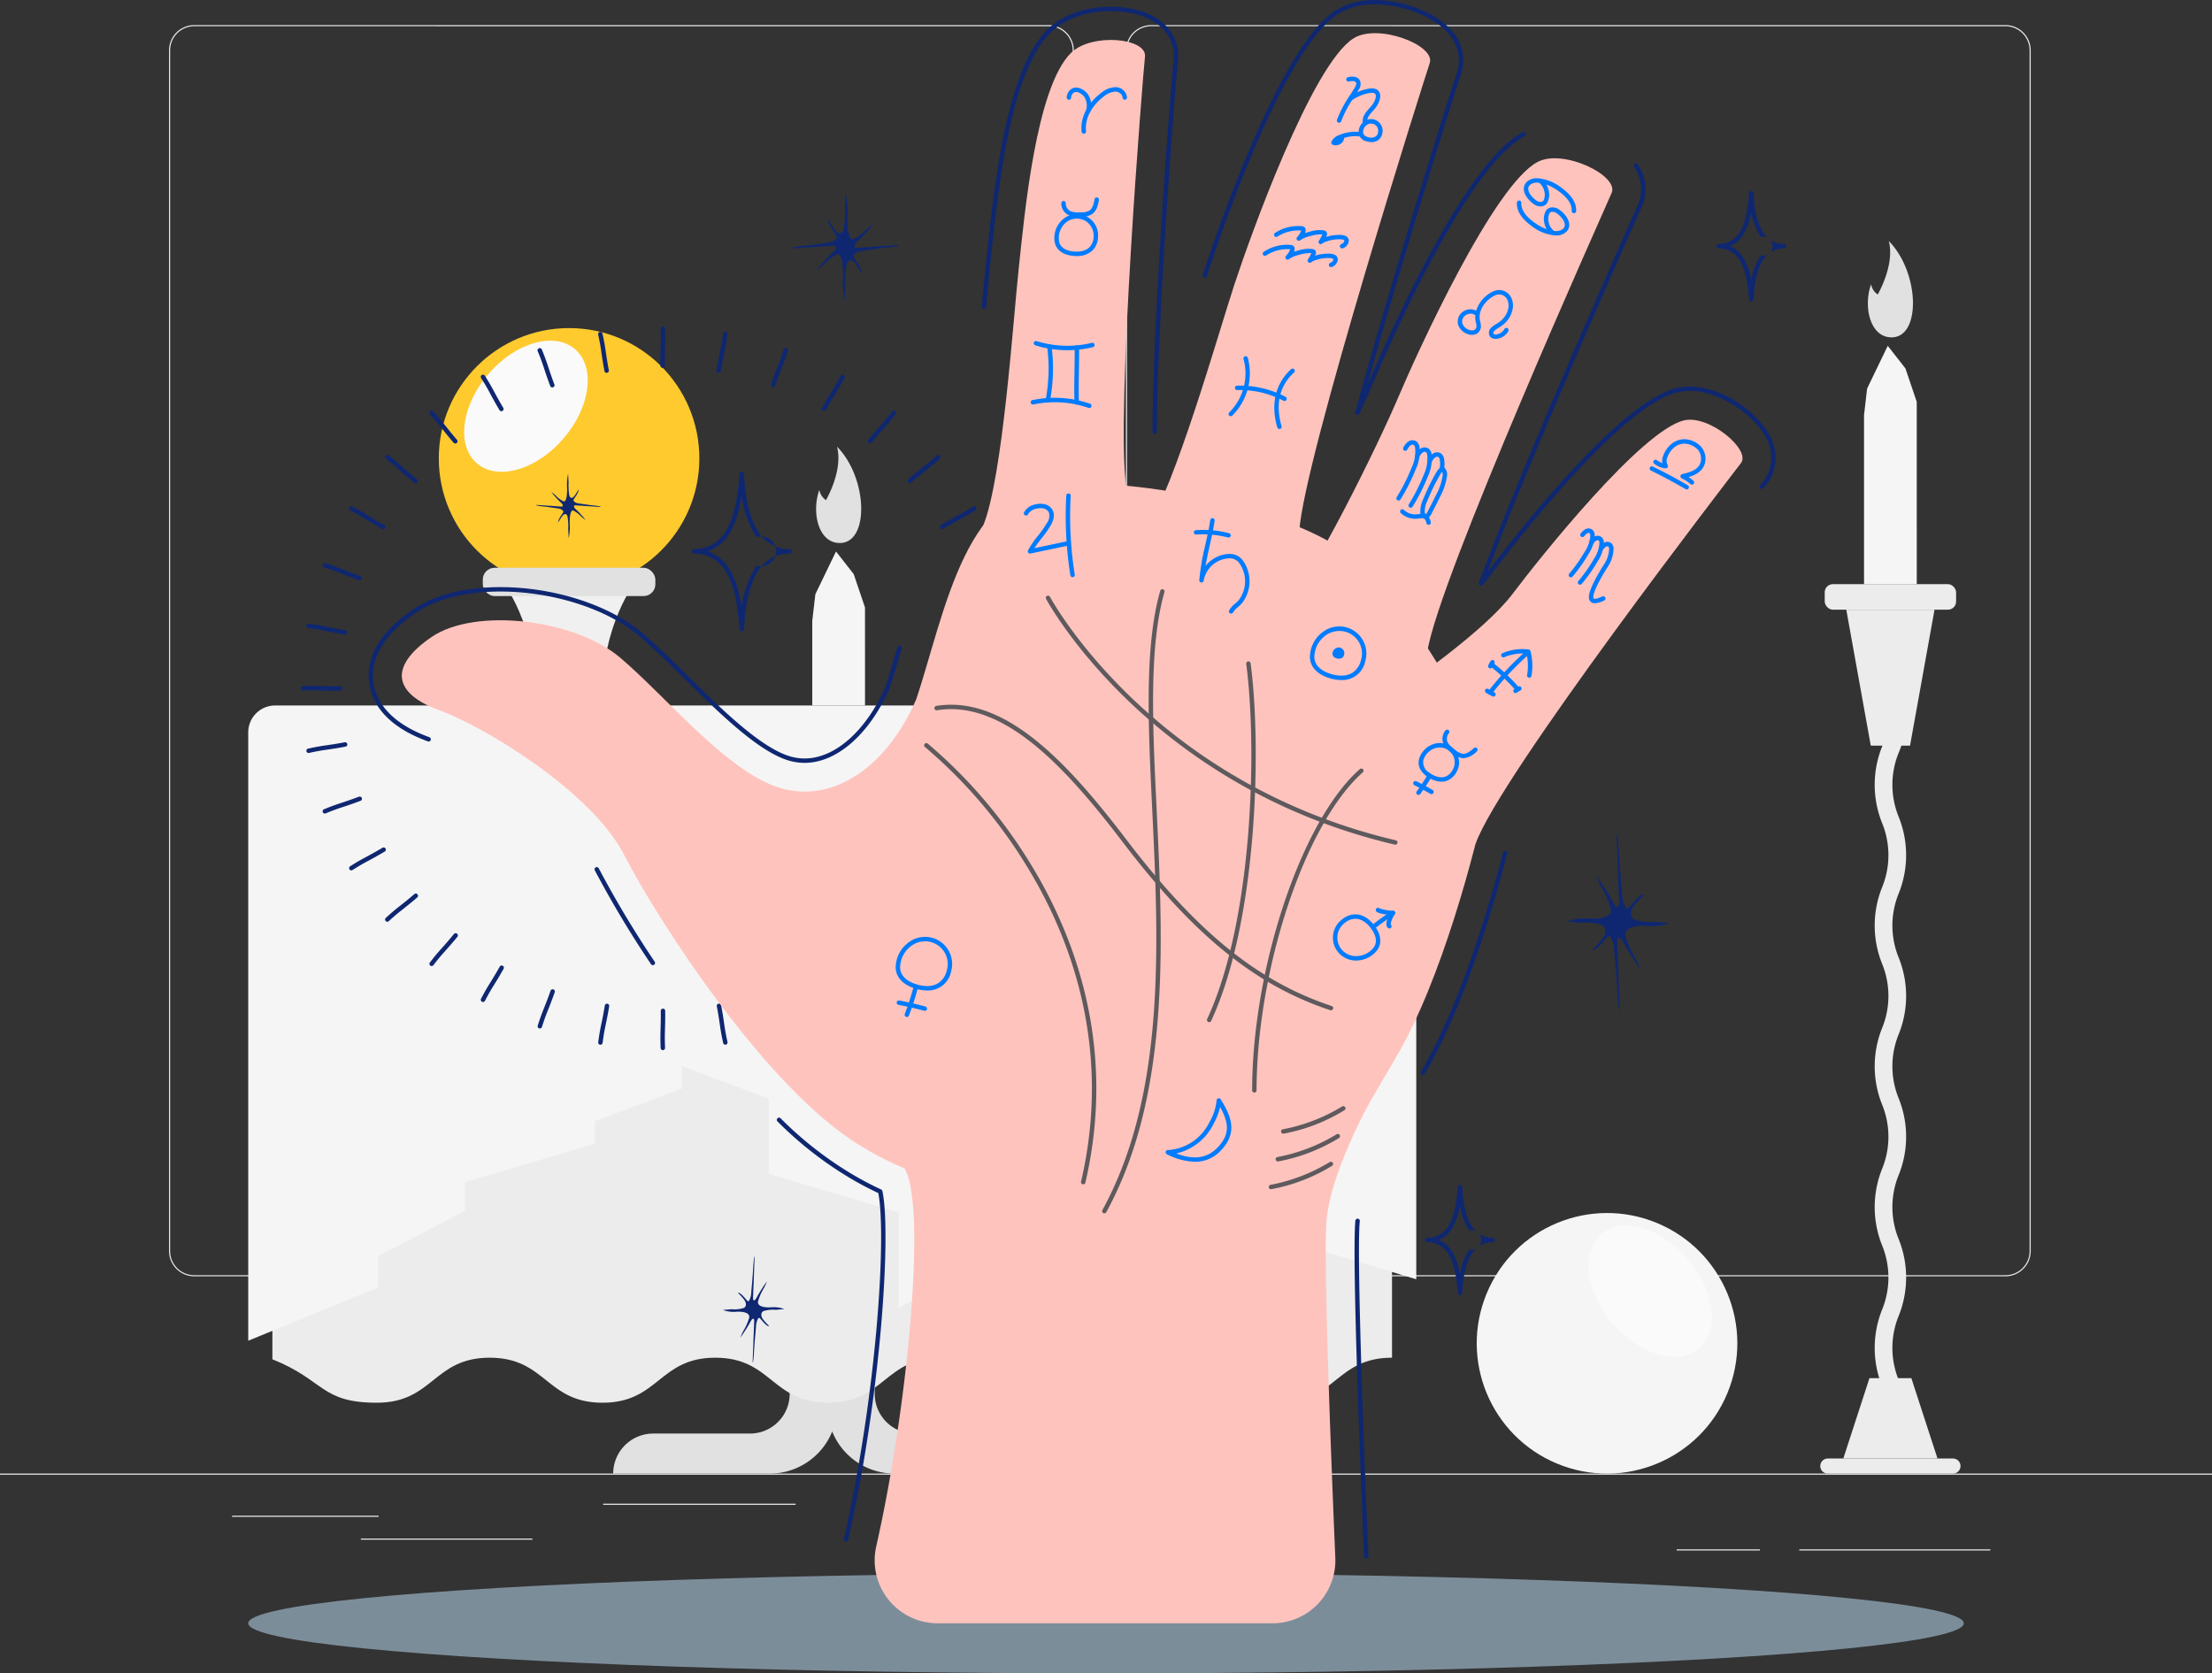 <svg xmlns="http://www.w3.org/2000/svg" width="583" height="441.079" viewBox="0 0 583 441.079">
  <rect x="0" y="0" width="583" height="441.079" fill="#333333" stroke="none"/>
  <g id="Grupo_148564" data-name="Grupo 148564" transform="translate(-140 11029.795)">
    <g id="Grupo_144884" data-name="Grupo 144884" transform="translate(140 -11023.178)">
      <rect id="Rectángulo_44358" data-name="Rectángulo 44358" width="583" height="0.292" transform="translate(0 381.801)" fill="#ececec"/>
      <rect id="Rectángulo_44359" data-name="Rectángulo 44359" width="38.62" height="0.292" transform="translate(61.167 392.906)" fill="#ececec"/>
      <rect id="Rectángulo_44360" data-name="Rectángulo 44360" width="50.721" height="0.292" transform="translate(158.965 389.742)" fill="#ececec"/>
      <rect id="Rectángulo_44361" data-name="Rectángulo 44361" width="45.184" height="0.292" transform="translate(95.125 398.925)" fill="#ececec"/>
      <rect id="Rectángulo_44362" data-name="Rectángulo 44362" width="50.364" height="0.292" transform="translate(474.221 401.775)" fill="#ececec"/>
      <rect id="Rectángulo_44363" data-name="Rectángulo 44363" width="21.926" height="0.292" transform="translate(441.914 401.775)" fill="#ececec"/>
      <rect id="Rectángulo_44364" data-name="Rectángulo 44364" width="42.624" height="0.292" transform="translate(278.026 396.851)" fill="#ececec"/>
      <path id="Trazado_202658" data-name="Trazado 202658" d="M3879.19,8238.352H3654.038a6.663,6.663,0,0,1-6.655-6.655v-316.49a6.662,6.662,0,0,1,6.655-6.654H3879.19a6.662,6.662,0,0,1,6.654,6.654V8231.7A6.663,6.663,0,0,1,3879.19,8238.352Zm-225.152-329.508a6.37,6.37,0,0,0-6.364,6.362V8231.7a6.37,6.37,0,0,0,6.364,6.364H3879.19a6.371,6.371,0,0,0,6.363-6.364v-316.49a6.37,6.37,0,0,0-6.363-6.362Z" transform="translate(-3602.833 -7908.552)" fill="#ececec"/>
      <path id="Trazado_202659" data-name="Trazado 202659" d="M4095.487,8238.352H3870.334a6.663,6.663,0,0,1-6.654-6.655v-316.49a6.662,6.662,0,0,1,6.654-6.654h225.153a6.662,6.662,0,0,1,6.656,6.654V8231.7A6.663,6.663,0,0,1,4095.487,8238.352Zm-225.153-329.508a6.37,6.37,0,0,0-6.363,6.362V8231.7a6.371,6.371,0,0,0,6.363,6.364h225.153a6.371,6.371,0,0,0,6.364-6.364v-316.49a6.37,6.37,0,0,0-6.364-6.362Z" transform="translate(-3566.927 -7908.552)" fill="#ececec"/>
    </g>
    <path id="Trazado_202660" data-name="Trazado 202660" d="M4055.6,8232.588h-32.983a1.987,1.987,0,0,0-1.987,1.988h0a1.987,1.987,0,0,0,1.987,1.987H4055.6a1.987,1.987,0,0,0,1.987-1.987h0A1.987,1.987,0,0,0,4055.6,8232.588Z" transform="translate(-3400.872 -18877.939)" fill="#ececec"/>
    <g id="Grupo_144888" data-name="Grupo 144888" transform="translate(205.426 -10966.265)">
      <g id="Grupo_144885" data-name="Grupo 144885" transform="translate(0 122.425)">
        <path id="Trazado_202661" data-name="Trazado 202661" d="M3806.8,8193.77v31.492a17.744,17.744,0,0,1-17.746,17.745h-41.273a10.55,10.55,0,0,1,10.55-10.55h25.5A10.455,10.455,0,0,0,3794.293,8222v-27.74Z" transform="translate(-3651.591 -8040.545)" fill="#e1e1e1"/>
        <path id="Trazado_202662" data-name="Trazado 202662" d="M3796.169,8193.77v31.492a17.746,17.746,0,0,0,17.747,17.745h41.273a10.549,10.549,0,0,0-10.55-10.55h-25.5A10.455,10.455,0,0,1,3808.681,8222v-27.74Z" transform="translate(-3643.559 -8040.545)" fill="#e1e1e1"/>
        <path id="Trazado_202663" data-name="Trazado 202663" d="M3670.745,8108.026v119.09c13.811,5.5,12.671,11.445,27.539,11.445s14.868-11.867,29.734-11.867,14.866,11.867,29.732,11.867,14.864-11.867,29.729-11.867,14.864,11.867,29.729,11.867,14.865-11.867,29.729-11.867,14.863,11.867,29.726,11.867,14.863-11.867,29.725-11.867,14.861,11.867,29.722,11.867,14.863-11.867,29.727-11.867V8108.026Z" transform="translate(-3664.38 -8054.777)" fill="#ececec"/>
        <path id="Trazado_202664" data-name="Trazado 202664" d="M3973.11,8088.326v-18.879a7.088,7.088,0,0,0-7.088-7.088H3672.374a7.088,7.088,0,0,0-7.088,7.088V8229.8l34.242-14.035v-8.274l22.9-11.938v-7.561l34.242-10.107v-5.96l22.9-8.6V8157.4l22.9,8.6v19.847l34.244,10.108v25.14l22.9-11.939v-21.157l34.243-10.107v-5.96l22.9-8.6v16.066l22.9,8.6v15.5l33.479,10.108V8088.326Z" transform="translate(-3665.286 -8062.359)" fill="#f5f5f5"/>
      </g>
      <g id="Grupo_144886" data-name="Grupo 144886" transform="translate(50.225 20.002)">
        <circle id="Elipse_5999" data-name="Elipse 5999" cx="34.337" cy="34.337" r="34.337" transform="translate(0 2.946)" fill="#feca2e"/>
        <ellipse id="Elipse_6000" data-name="Elipse 6000" cx="19.839" cy="13.048" rx="19.839" ry="13.048" transform="translate(0.136 30.072) rotate(-49.278)" fill="#fafafa"/>
        <circle id="Elipse_6001" data-name="Elipse 6001" cx="34.337" cy="34.337" r="34.337" transform="translate(263.039 289.132) rotate(-67.5)" fill="#f5f5f5"/>
        <ellipse id="Elipse_6002" data-name="Elipse 6002" cx="13.048" cy="19.839" rx="13.048" ry="19.839" transform="matrix(0.758, -0.652, 0.652, 0.758, 296.44, 250.29)" fill="#fafafa"/>
        <path id="Trazado_202665" data-name="Trazado 202665" d="M3740.3,8034.427H3722.79s8.756,10.9,8.756,30.017h17.511c0-19.112,8.756-30.017,8.756-30.017Z" transform="translate(-3705.965 -7964.572)" fill="#f0f0f0"/>
        <rect id="Rectángulo_44365" data-name="Rectángulo 44365" width="45.478" height="7.457" rx="3.106" transform="translate(11.599 66.127)" fill="#e1e1e1"/>
        <rect id="Rectángulo_44366" data-name="Rectángulo 44366" width="31.133" height="5.105" rx="2.126" transform="translate(18.771 97.318)" fill="#e1e1e1"/>
      </g>
      <g id="Grupo_144887" data-name="Grupo 144887" transform="translate(148.664)">
        <rect id="Rectángulo_44367" data-name="Rectángulo 44367" width="34.625" height="6.727" rx="2.147" transform="translate(266.838 90.446)" fill="#ececec"/>
        <path id="Trazado_202666" data-name="Trazado 202666" d="M4043.311,8076.533h-10.348l-6.455-35.831h23.258Z" transform="translate(-3753.987 -7943.528)" fill="#ececec"/>
        <path id="Trazado_202667" data-name="Trazado 202667" d="M4043.771,8214.43h-11.044l-6.89,21.172h24.824Z" transform="translate(-3754.099 -7914.691)" fill="#ececec"/>
        <path id="Trazado_202668" data-name="Trazado 202668" d="M4041.212,8249.925h-4.664a19.637,19.637,0,0,0-1.65-8.433,27.049,27.049,0,0,1,0-20.254,22.374,22.374,0,0,0,0-16.865,27.041,27.041,0,0,1,0-20.251,22.357,22.357,0,0,0,0-16.858,27.031,27.031,0,0,1,0-20.247,22.359,22.359,0,0,0,0-16.859,27.034,27.034,0,0,1,0-20.248,22.352,22.352,0,0,0,0-16.856,27.031,27.031,0,0,1,0-20.247,19.617,19.617,0,0,0,1.65-8.429h4.664a24.383,24.383,0,0,1-1.967,10.123,22.357,22.357,0,0,0,0,16.858,27.035,27.035,0,0,1,0,20.246,22.357,22.357,0,0,0,0,16.858,27.04,27.04,0,0,1,0,20.248,22.354,22.354,0,0,0,0,16.857,27.037,27.037,0,0,1,0,20.247,22.369,22.369,0,0,0,0,16.863,27.055,27.055,0,0,1,0,20.254,22.374,22.374,0,0,0,0,16.865A24.408,24.408,0,0,1,4041.212,8249.925Z" transform="translate(-3752.921 -7939.599)" fill="#ececec"/>
        <path id="Trazado_202669" data-name="Trazado 202669" d="M4044.418,8043.875h-13.9v-44.55l.811-7,5.441-11.271,4.664,5.959,2.979,8.811Z" transform="translate(-3753.32 -7953.43)" fill="#f5f5f5"/>
        <path id="Trazado_202670" data-name="Trazado 202670" d="M4037.469,7982.756c-5.617-.159-7.3-8.292-5.231-13.992a4.027,4.027,0,0,0,1.749,2.688s4.567-7.772,2.915-14.089C4045.064,7965.622,4045.517,7982.982,4037.469,7982.756Z" transform="translate(-3753.177 -7957.363)" fill="#e1e1e1"/>
        <path id="Trazado_202671" data-name="Trazado 202671" d="M3806.681,8068.138h-13.9v-22.324l.811-7,5.441-11.271,4.664,5.96,2.98,8.81Z" transform="translate(-3792.785 -7945.712)" fill="#f5f5f5"/>
        <path id="Trazado_202672" data-name="Trazado 202672" d="M3799.731,8029.245c-5.616-.158-7.3-8.291-5.231-13.992a4.032,4.032,0,0,0,1.749,2.688s4.567-7.773,2.915-14.09C3807.326,8012.112,3807.779,8029.472,3799.731,8029.245Z" transform="translate(-3792.642 -7949.645)" fill="#e1e1e1"/>
      </g>
    </g>
    <ellipse id="_Path_" data-name="&lt;Path&gt;" cx="226.075" cy="13.203" rx="226.075" ry="13.203" transform="translate(205.426 -10615.122)" fill="#bddcf6" opacity="0.53"/>
    <g id="Grupo_144909" data-name="Grupo 144909" transform="translate(219.307 -11029.795)">
      <g id="Grupo_144907" data-name="Grupo 144907" transform="translate(0 86.035)">
        <g id="Grupo_144889" data-name="Grupo 144889" transform="translate(78.355 1.439)">
          <path id="Trazado_202673" data-name="Trazado 202673" d="M3744.977,8140.579a.525.525,0,0,1-.078,0,.584.584,0,0,1-.5-.653c.31-2.359.564-3.575.858-4.982.239-1.149.511-2.452.876-4.657a.583.583,0,1,1,1.149.19c-.367,2.228-.643,3.544-.885,4.7-.3,1.442-.539,2.581-.84,4.9A.583.583,0,0,1,3744.977,8140.579Z" transform="translate(-3744.391 -7952.683)" fill="#0f2771"/>
          <path id="Trazado_202674" data-name="Trazado 202674" d="M3771.708,7988.684a.782.782,0,0,1-.1-.008.583.583,0,0,1-.48-.671c.367-2.233.644-3.549.886-4.712.3-1.439.538-2.577.84-4.889a.583.583,0,1,1,1.157.151c-.309,2.355-.562,3.57-.856,4.977-.24,1.149-.512,2.454-.877,4.663A.582.582,0,0,1,3771.708,7988.684Z" transform="translate(-3739.954 -7977.896)" fill="#0f2771"/>
        </g>
        <g id="Grupo_144890" data-name="Grupo 144890" transform="translate(62.393 5.713)">
          <path id="Trazado_202675" data-name="Trazado 202675" d="M3731.284,8136.849a.6.6,0,0,1-.174-.026.585.585,0,0,1-.38-.732c.712-2.267,1.173-3.419,1.706-4.753.436-1.092.93-2.327,1.673-4.439a.583.583,0,1,1,1.1.388c-.75,2.134-1.249,3.383-1.689,4.484-.547,1.366-.977,2.446-1.678,4.671A.583.583,0,0,1,3731.284,8136.849Z" transform="translate(-3730.702 -7957.502)" fill="#0f2771"/>
          <path id="Trazado_202676" data-name="Trazado 202676" d="M3783.985,7991.9a.565.565,0,0,1-.193-.034.582.582,0,0,1-.356-.742c.75-2.133,1.249-3.38,1.689-4.482.547-1.366.979-2.446,1.679-4.673a.583.583,0,1,1,1.111.35c-.714,2.269-1.174,3.422-1.707,4.757-.436,1.091-.931,2.326-1.673,4.436A.584.584,0,0,1,3783.985,7991.9Z" transform="translate(-3721.954 -7981.563)" fill="#0f2771"/>
        </g>
        <g id="Grupo_144891" data-name="Grupo 144891" transform="translate(47.414 12.695)">
          <path id="Trazado_202677" data-name="Trazado 202677" d="M3718.438,8130.758a.563.563,0,0,1-.268-.067.581.581,0,0,1-.249-.785c1.1-2.108,1.749-3.164,2.506-4.385.62-1,1.321-2.132,2.419-4.081a.583.583,0,1,1,1.016.572c-1.109,1.972-1.819,3.115-2.444,4.123-.774,1.251-1.386,2.239-2.462,4.308A.583.583,0,0,1,3718.438,8130.758Z" transform="translate(-3717.855 -7965.375)" fill="#0f2771"/>
          <path id="Trazado_202678" data-name="Trazado 202678" d="M3795.509,7997.166a.568.568,0,0,1-.286-.076.581.581,0,0,1-.223-.794c1.107-1.969,1.816-3.111,2.441-4.119.775-1.252,1.388-2.24,2.465-4.312a.583.583,0,0,1,1.034.537c-1.1,2.112-1.751,3.168-2.508,4.39-.619,1-1.32,2.13-2.417,4.077A.582.582,0,0,1,3795.509,7997.166Z" transform="translate(-3705.062 -7987.55)" fill="#0f2771"/>
        </g>
        <g id="Grupo_144892" data-name="Grupo 144892" transform="translate(33.877 22.171)">
          <path id="Trazado_202679" data-name="Trazado 202679" d="M3706.828,8122.49a.582.582,0,0,1-.462-.937c1.444-1.886,2.271-2.811,3.228-3.882.784-.877,1.672-1.869,3.091-3.6a.583.583,0,1,1,.9.739c-1.435,1.749-2.332,2.752-3.123,3.637-.98,1.1-1.755,1.964-3.172,3.815A.584.584,0,0,1,3706.828,8122.49Z" transform="translate(-3706.245 -7976.06)" fill="#0f2771"/>
          <path id="Trazado_202680" data-name="Trazado 202680" d="M3805.926,8004.312a.576.576,0,0,1-.371-.133.582.582,0,0,1-.081-.819c1.435-1.748,2.331-2.751,3.122-3.636.982-1.1,1.756-1.964,3.175-3.816a.583.583,0,1,1,.925.709c-1.446,1.888-2.272,2.813-3.23,3.885-.783.876-1.671,1.868-3.09,3.6A.58.58,0,0,1,3805.926,8004.312Z" transform="translate(-3689.795 -7995.678)" fill="#0f2771"/>
        </g>
        <g id="Grupo_144893" data-name="Grupo 144893" transform="translate(22.19 33.856)">
          <path id="Trazado_202681" data-name="Trazado 202681" d="M3696.805,8112.3a.582.582,0,0,1-.394-1.012c1.751-1.607,2.726-2.376,3.854-3.264.924-.727,1.969-1.551,3.668-3.007a.582.582,0,1,1,.758.885c-1.715,1.473-2.773,2.3-3.7,3.038-1.157.911-2.07,1.629-3.789,3.206A.576.576,0,0,1,3696.805,8112.3Z" transform="translate(-3696.222 -7989.236)" fill="#0f2771"/>
          <path id="Trazado_202682" data-name="Trazado 202682" d="M3814.919,8013.121a.581.581,0,0,1-.379-1.024c1.715-1.473,2.773-2.306,3.7-3.038,1.157-.911,2.069-1.631,3.788-3.207a.583.583,0,0,1,.789.859c-1.751,1.606-2.727,2.374-3.855,3.263-.922.728-1.969,1.551-3.668,3.008A.576.576,0,0,1,3814.919,8013.121Z" transform="translate(-3676.615 -8005.699)" fill="#0f2771"/>
        </g>
        <g id="Grupo_144894" data-name="Grupo 144894" transform="translate(12.708 47.39)">
          <path id="Trazado_202683" data-name="Trazado 202683" d="M3688.674,8100.491a.583.583,0,0,1-.313-1.075c2-1.277,3.1-1.864,4.363-2.543,1.035-.556,2.209-1.186,4.135-2.325a.583.583,0,1,1,.595,1c-1.948,1.152-3.132,1.789-4.178,2.35-1.3.7-2.321,1.245-4.289,2.5A.578.578,0,0,1,3688.674,8100.491Z" transform="translate(-3688.09 -8004.498)" fill="#0f2771"/>
          <path id="Trazado_202684" data-name="Trazado 202684" d="M3822.216,8023.332a.583.583,0,0,1-.3-1.085c1.946-1.151,3.13-1.787,4.176-2.35,1.3-.694,2.321-1.245,4.29-2.5a.583.583,0,0,1,.626.983c-2,1.279-3.1,1.866-4.363,2.546-1.037.555-2.209,1.184-4.134,2.323A.586.586,0,0,1,3822.216,8023.332Z" transform="translate(-3665.922 -8017.307)" fill="#0f2771"/>
        </g>
        <g id="Grupo_144895" data-name="Grupo 144895" transform="translate(5.723 62.367)">
          <path id="Trazado_202685" data-name="Trazado 202685" d="M3682.683,8087.427a.584.584,0,0,1-.224-1.122c2.2-.91,3.375-1.3,4.74-1.747,1.116-.368,2.381-.784,4.474-1.572a.583.583,0,1,1,.411,1.091c-2.117.8-3.393,1.218-4.521,1.588-1.4.461-2.5.823-4.657,1.718A.579.579,0,0,1,3682.683,8087.427Z" transform="translate(-3682.1 -8021.387)" fill="#0f2771"/>
          <path id="Trazado_202686" data-name="Trazado 202686" d="M3827.594,8034.63a.584.584,0,0,1-.206-1.13c2.115-.8,3.392-1.216,4.52-1.587,1.4-.459,2.5-.823,4.658-1.718a.583.583,0,0,1,.447,1.077c-2.2.911-3.375,1.3-4.741,1.748-1.116.367-2.381.784-4.474,1.571A.576.576,0,0,1,3827.594,8034.63Z" transform="translate(-3658.044 -8030.151)" fill="#0f2771"/>
        </g>
        <g id="Grupo_144896" data-name="Grupo 144896" transform="translate(1.443 78.328)">
          <path id="Trazado_202687" data-name="Trazado 202687" d="M3679.013,8073.5a.583.583,0,0,1-.127-1.152c2.32-.516,3.549-.693,4.972-.9,1.164-.168,2.481-.357,4.681-.771a.592.592,0,0,1,.679.467.584.584,0,0,1-.466.68c-2.221.417-3.552.608-4.727.778-1.458.21-2.607.377-4.886.883A.559.559,0,0,1,3679.013,8073.5Z" transform="translate(-3678.429 -8039.386)" fill="#0f2771"/>
          <path id="Trazado_202688" data-name="Trazado 202688" d="M3830.89,8046.671a.583.583,0,0,1-.106-1.156c2.223-.416,3.553-.608,4.726-.778,1.456-.21,2.608-.376,4.885-.882a.583.583,0,1,1,.253,1.138c-2.322.516-3.549.692-4.971.9-1.163.168-2.481.358-4.681.77A.5.5,0,0,1,3830.89,8046.671Z" transform="translate(-3653.217 -8043.84)" fill="#0f2771"/>
        </g>
        <g id="Grupo_144897" data-name="Grupo 144897" transform="translate(0 94.75)">
          <path id="Trazado_202689" data-name="Trazado 202689" d="M3686.259,8059.2c-1.516,0-2.554-.032-3.492-.062-1.473-.047-2.634-.083-4.965.021a.553.553,0,0,1-.61-.557.583.583,0,0,1,.557-.607c2.377-.106,3.616-.067,5.054-.022,1.174.037,2.5.078,4.74.054h.007a.583.583,0,0,1,.007,1.166C3687.087,8059.2,3686.656,8059.2,3686.259,8059.2Z" transform="translate(-3677.192 -8057.924)" fill="#0f2771"/>
          <path id="Trazado_202690" data-name="Trazado 202690" d="M3839.061,8059.2c-.845,0-1.55-.021-2.309-.045-1.175-.037-2.505-.078-4.74-.054a.6.6,0,0,1-.59-.576.583.583,0,0,1,.576-.59c2.261-.024,3.6.017,4.79.055,1.477.045,2.638.081,4.965-.021a.556.556,0,0,1,.609.557.585.585,0,0,1-.557.608C3840.684,8059.179,3839.815,8059.2,3839.061,8059.2Z" transform="translate(-3651.589 -8057.924)" fill="#0f2771"/>
        </g>
        <g id="Grupo_144898" data-name="Grupo 144898" transform="translate(1.439 78.355)">
          <path id="Trazado_202691" data-name="Trazado 202691" d="M3688.631,8046.759a.521.521,0,0,1-.1-.009c-2.233-.368-3.549-.644-4.71-.885-1.441-.3-2.579-.539-4.893-.842a.583.583,0,1,1,.153-1.155c2.356.309,3.571.562,4.978.855,1.15.239,2.453.512,4.662.876a.584.584,0,0,1-.093,1.159Z" transform="translate(-3678.426 -8043.863)" fill="#0f2771"/>
          <path id="Trazado_202692" data-name="Trazado 202692" d="M3840.526,8073.489a.512.512,0,0,1-.077,0c-2.357-.309-3.574-.562-4.98-.855-1.15-.241-2.453-.513-4.659-.877a.582.582,0,1,1,.189-1.149c2.23.367,3.547.642,4.708.885,1.441.3,2.579.537,4.9.842a.583.583,0,0,1-.076,1.16Z" transform="translate(-3653.211 -8039.425)" fill="#0f2771"/>
        </g>
        <g id="Grupo_144899" data-name="Grupo 144899" transform="translate(5.714 62.391)">
          <path id="Trazado_202693" data-name="Trazado 202693" d="M3691.849,8034.712a.562.562,0,0,1-.193-.033c-2.134-.75-3.382-1.249-4.484-1.69-1.367-.545-2.445-.977-4.672-1.678a.583.583,0,0,1,.351-1.112c2.267.714,3.42,1.175,4.754,1.709,1.091.436,2.327.929,4.439,1.672a.583.583,0,0,1-.194,1.133Z" transform="translate(-3682.092 -8030.171)" fill="#0f2771"/>
          <path id="Trazado_202694" data-name="Trazado 202694" d="M3836.794,8087.415a.577.577,0,0,1-.175-.028c-2.268-.714-3.42-1.175-4.755-1.707-1.091-.437-2.326-.931-4.437-1.672a.583.583,0,1,1,.387-1.1c2.132.751,3.38,1.25,4.482,1.689,1.368.547,2.446.978,4.673,1.679a.583.583,0,0,1-.176,1.14Z" transform="translate(-3658.031 -8021.424)" fill="#0f2771"/>
        </g>
        <g id="Grupo_144900" data-name="Grupo 144900" transform="translate(12.696 47.414)">
          <path id="Trazado_202695" data-name="Trazado 202695" d="M3697.111,8023.409a.568.568,0,0,1-.286-.076c-1.971-1.108-3.113-1.817-4.122-2.442-1.25-.773-2.239-1.388-4.308-2.464a.582.582,0,0,1,.536-1.034c2.111,1.1,3.165,1.75,4.387,2.507,1,.619,2.13,1.321,4.079,2.418a.583.583,0,0,1-.286,1.092Z" transform="translate(-3688.08 -8017.327)" fill="#0f2771"/>
          <path id="Trazado_202696" data-name="Trazado 202696" d="M3830.7,8100.479a.593.593,0,0,1-.27-.064c-2.109-1.1-3.165-1.752-4.386-2.509-1-.619-2.131-1.319-4.079-2.417a.583.583,0,1,1,.572-1.016c1.969,1.109,3.113,1.816,4.12,2.442,1.251.775,2.24,1.387,4.311,2.464a.582.582,0,0,1-.268,1.1Z" transform="translate(-3665.904 -8004.533)" fill="#0f2771"/>
        </g>
        <g id="Grupo_144901" data-name="Grupo 144901" transform="translate(22.173 33.875)">
          <path id="Trazado_202697" data-name="Trazado 202697" d="M3704.256,8013.19a.576.576,0,0,1-.37-.133c-1.747-1.433-2.749-2.329-3.633-3.12-1.1-.98-1.965-1.755-3.817-3.175a.583.583,0,1,1,.709-.926c1.888,1.447,2.813,2.273,3.885,3.231.875.783,1.868,1.67,3.6,3.088a.583.583,0,0,1-.371,1.034Z" transform="translate(-3696.208 -8005.716)" fill="#0f2771"/>
          <path id="Trazado_202698" data-name="Trazado 202698" d="M3822.436,8112.288a.591.591,0,0,1-.355-.12c-1.886-1.447-2.811-2.274-3.883-3.231-.875-.783-1.868-1.671-3.6-3.09a.583.583,0,0,1,.74-.9c1.748,1.436,2.75,2.331,3.635,3.122,1.1.979,1.964,1.756,3.816,3.175a.583.583,0,0,1-.354,1.046Z" transform="translate(-3676.59 -7989.266)" fill="#0f2771"/>
        </g>
        <g id="Grupo_144902" data-name="Grupo 144902" transform="translate(33.856 22.189)">
          <path id="Trazado_202699" data-name="Trazado 202699" d="M3713.068,8004.368a.584.584,0,0,1-.443-.2c-1.472-1.716-2.3-2.772-3.038-3.705-.911-1.156-1.629-2.069-3.207-3.789a.583.583,0,0,1,.86-.788c1.608,1.752,2.375,2.728,3.264,3.857.726.922,1.551,1.968,3.007,3.666a.584.584,0,0,1-.443.963Z" transform="translate(-3706.228 -7995.693)" fill="#0f2771"/>
          <path id="Trazado_202700" data-name="Trazado 202700" d="M3812.244,8122.482a.587.587,0,0,1-.429-.188c-1.609-1.754-2.377-2.729-3.267-3.86-.727-.923-1.55-1.968-3-3.664a.583.583,0,0,1,.886-.759c1.47,1.715,2.3,2.77,3.035,3.7.911,1.157,1.63,2.071,3.21,3.794a.584.584,0,0,1-.036.823A.577.577,0,0,1,3812.244,8122.482Z" transform="translate(-3689.765 -7976.086)" fill="#0f2771"/>
        </g>
        <g id="Grupo_144903" data-name="Grupo 144903" transform="translate(47.392 12.709)">
          <path id="Trazado_202701" data-name="Trazado 202701" d="M3723.278,7997.209a.583.583,0,0,1-.5-.285c-1.152-1.948-1.789-3.134-2.35-4.18-.695-1.3-1.245-2.319-2.5-4.285a.584.584,0,0,1,.984-.628c1.276,2,1.862,3.1,2.542,4.362.556,1.035,1.186,2.21,2.328,4.136a.585.585,0,0,1-.206.8A.577.577,0,0,1,3723.278,7997.209Z" transform="translate(-3717.836 -7987.563)" fill="#0f2771"/>
          <path id="Trazado_202702" data-name="Trazado 202702" d="M3800.437,8130.751a.583.583,0,0,1-.492-.271c-1.279-2.006-1.866-3.1-2.546-4.367-.556-1.034-1.184-2.208-2.324-4.131a.584.584,0,0,1,1.005-.593c1.15,1.943,1.785,3.127,2.345,4.172.7,1.3,1.247,2.323,2.5,4.293a.584.584,0,0,1-.492.9Z" transform="translate(-3705.028 -7965.395)" fill="#0f2771"/>
        </g>
        <g id="Grupo_144904" data-name="Grupo 144904" transform="translate(62.367 5.722)">
          <path id="Trazado_202703" data-name="Trazado 202703" d="M3734.574,7991.933a.582.582,0,0,1-.544-.378c-.8-2.118-1.218-3.4-1.59-4.524-.459-1.4-.823-2.5-1.715-4.654a.583.583,0,1,1,1.078-.446c.91,2.194,1.3,3.372,1.747,4.736.367,1.117.782,2.382,1.572,4.479a.582.582,0,0,1-.546.788Z" transform="translate(-3730.679 -7981.57)" fill="#0f2771"/>
          <path id="Trazado_202704" data-name="Trazado 202704" d="M3787.372,8136.845a.583.583,0,0,1-.539-.36c-.911-2.2-1.3-3.375-1.748-4.74-.366-1.116-.782-2.381-1.569-4.474a.582.582,0,1,1,1.09-.41c.8,2.116,1.216,3.393,1.588,4.521.459,1.4.823,2.5,1.716,4.656a.584.584,0,0,1-.539.808Z" transform="translate(-3721.916 -7957.516)" fill="#0f2771"/>
        </g>
        <g id="Grupo_144905" data-name="Grupo 144905" transform="translate(78.329 1.443)">
          <path id="Trazado_202705" data-name="Trazado 202705" d="M3746.616,7988.7a.582.582,0,0,1-.571-.477c-.417-2.223-.61-3.554-.779-4.728-.211-1.456-.378-2.607-.883-4.885a.583.583,0,0,1,1.138-.253c.515,2.32.692,3.548.9,4.971.168,1.162.359,2.481.771,4.68a.584.584,0,0,1-.465.682A.688.688,0,0,1,3746.616,7988.7Z" transform="translate(-3744.369 -7977.901)" fill="#0f2771"/>
          <path id="Trazado_202706" data-name="Trazado 202706" d="M3773.449,8140.576a.581.581,0,0,1-.569-.455c-.517-2.321-.694-3.551-.9-4.974-.167-1.162-.358-2.48-.77-4.678a.583.583,0,1,1,1.145-.216c.417,2.223.61,3.553.779,4.728.21,1.457.377,2.607.883,4.885a.583.583,0,0,1-.443.7A.559.559,0,0,1,3773.449,8140.576Z" transform="translate(-3739.915 -7952.69)" fill="#0f2771"/>
        </g>
        <g id="Grupo_144906" data-name="Grupo 144906" transform="translate(94.75)">
          <path id="Trazado_202707" data-name="Trazado 202707" d="M3759.043,7987.6a.582.582,0,0,1-.583-.576c-.026-2.262.018-3.606.055-4.792.045-1.47.082-2.633-.021-4.964a.583.583,0,0,1,.556-.607.563.563,0,0,1,.609.558c.1,2.374.065,3.615.021,5.05-.036,1.176-.078,2.506-.053,4.743a.582.582,0,0,1-.576.589Z" transform="translate(-3758.452 -7976.663)" fill="#0f2771"/>
          <path id="Trazado_202708" data-name="Trazado 202708" d="M3759.1,8141.833a.582.582,0,0,1-.583-.558c-.1-2.373-.065-3.613-.021-5.051.036-1.174.078-2.506.054-4.742a.584.584,0,0,1,.576-.59h.007a.584.584,0,0,1,.583.577c.025,2.262-.018,3.605-.055,4.791-.045,1.472-.082,2.633.021,4.964a.583.583,0,0,1-.556.608Z" transform="translate(-3758.452 -7951.061)" fill="#0f2771"/>
        </g>
      </g>
      <path id="Trazado_202709" data-name="Trazado 202709" d="M3778.736,8051.576a.583.583,0,0,1-.581-.527c-.52-5.477-1.11-11.685-4.228-16.108a9.7,9.7,0,0,0-7.347-3.843c-.15,0-.3,0-.454,0a.583.583,0,0,1,0-1.165c.149,0,.3,0,.454,0a9.7,9.7,0,0,0,7.347-3.842c3.118-4.425,3.708-10.632,4.228-16.109a.584.584,0,0,1,.581-.527h.013a.58.58,0,0,1,.569.554c.235,4.662.928,11.4,4.227,16.083a9.709,9.709,0,0,0,7.348,3.842c.154,0,.307,0,.454,0a.583.583,0,0,1,0,1.165c-.151,0-.3,0-.454,0a9.706,9.706,0,0,0-7.35,3.843c-3.3,4.681-3.991,11.42-4.226,16.083a.58.58,0,0,1-.569.553Zm-9.038-21.062a10.673,10.673,0,0,1,5.184,3.754c2.224,3.155,3.222,7.083,3.8,11.03a25.817,25.817,0,0,1,3.909-11.03,3.951,3.951,0,1,0,0-7.508,25.814,25.814,0,0,1-3.91-11.03c-.578,3.947-1.577,7.874-3.8,11.03A10.667,10.667,0,0,1,3769.7,8030.515Z" transform="translate(-3662.523 -7885.186)" fill="#0f2771"/>
      <path id="Trazado_202710" data-name="Trazado 202710" d="M4006.348,7975.152a.582.582,0,0,1-.581-.526c-.354-3.715-.754-7.925-2.853-10.9a6.424,6.424,0,0,0-4.854-2.544c-.107,0-.217,0-.322,0a.583.583,0,0,1,0-1.166c.1,0,.215,0,.322,0a6.425,6.425,0,0,0,4.854-2.542c2.1-2.979,2.5-7.188,2.853-10.9a.6.6,0,0,1,.593-.528.583.583,0,0,1,.569.554c.16,3.157.627,7.722,2.849,10.877a6.431,6.431,0,0,0,4.855,2.542c.107,0,.217,0,.322,0a.583.583,0,0,1,0,1.166c-.1,0-.214,0-.322,0a6.435,6.435,0,0,0-4.856,2.544c-2.221,3.155-2.688,7.718-2.848,10.876a.582.582,0,0,1-.569.553Zm-5.618-14.556a7.3,7.3,0,0,1,3.139,2.455,16.143,16.143,0,0,1,2.445,6.5,16.67,16.67,0,0,1,2.512-6.5,2.529,2.529,0,1,0,0-4.909,16.65,16.65,0,0,1-2.513-6.5,16.138,16.138,0,0,1-2.445,6.5A7.308,7.308,0,0,1,4000.729,7960.6Z" transform="translate(-3624.075 -7895.712)" fill="#0f2771"/>
      <path id="Trazado_202711" data-name="Trazado 202711" d="M3940.506,8199.821a.583.583,0,0,1-.581-.527c-.353-3.714-.753-7.923-2.852-10.9a6.424,6.424,0,0,0-4.854-2.543c-.107,0-.217,0-.322,0a.583.583,0,0,1,0-1.166c.1,0,.215,0,.322,0a6.434,6.434,0,0,0,4.854-2.543c2.1-2.979,2.5-7.188,2.852-10.9a.609.609,0,0,1,.594-.528.581.581,0,0,1,.569.554c.16,3.158.627,7.722,2.85,10.877a6.436,6.436,0,0,0,4.856,2.543c.105,0,.215,0,.32,0a.583.583,0,0,1,0,1.166c-.1,0-.215,0-.32,0a6.429,6.429,0,0,0-4.856,2.543c-2.223,3.155-2.69,7.718-2.85,10.876a.581.581,0,0,1-.569.553Zm-5.617-14.555a7.282,7.282,0,0,1,3.139,2.454,16.129,16.129,0,0,1,2.445,6.5,16.684,16.684,0,0,1,2.512-6.5,2.529,2.529,0,1,0,0-4.909,16.666,16.666,0,0,1-2.513-6.5,16.119,16.119,0,0,1-2.445,6.5A7.305,7.305,0,0,1,3934.889,8185.267Z" transform="translate(-3635.004 -7858.417)" fill="#0f2771"/>
      <path id="Trazado_202712" data-name="Trazado 202712" d="M3816.336,7960.239a.421.421,0,0,0-.128-.01c-1.253.083-2.513.171-3.772.255-1.33.092-2.67.119-4,.263l-2.979.2a1.192,1.192,0,0,1-.461-.031c-.414-.137-.326-.7-.111-1.021a10.365,10.365,0,0,1,1.159-1.18c.421-.437.853-.868,1.261-1.308.851-.92,1.667-1.859,2.448-2.829a11.338,11.338,0,0,0-2.273,1.865,12.033,12.033,0,0,1-2.892,2.114.871.871,0,0,1-.507.13c-.49-.069-.758-.816-.88-1.223a9.369,9.369,0,0,1-.292-1.659,21.213,21.213,0,0,1-.064-3.34,24.219,24.219,0,0,0-.432-5.661,2.264,2.264,0,0,0-.053-.274l-.081,1.507-.128,2.439a24.107,24.107,0,0,1-.3,5.454,1.555,1.555,0,0,1-.536,1.037c-.933.613-1.778-.729-2.181-1.31-.466-.673-.88-1.381-1.317-2.073-.018-.021-.029-.038-.059-.041-.128-.009.151.9.175.955a10.147,10.147,0,0,0,.618,1.2c.245.439.536.852.811,1.271.216.327.711.9.624,1.344a.741.741,0,0,1-.192.341,3.537,3.537,0,0,1-2.262.938c-1.913.282-3.831.6-5.754.807-.717.078-1.434.144-2.151.25a9.584,9.584,0,0,0-1.073.2c-.076.02-.665.177-.42.267a.208.208,0,0,0,.123.01c1.259-.084,2.519-.172,3.772-.249,1.329-.091,2.676-.125,4.005-.269.991-.061,1.982-.127,2.979-.193a1.192,1.192,0,0,1,.461.026c.414.142.326.705.11,1.02a9.829,9.829,0,0,1-1.16,1.188c-.426.436-.851.859-1.265,1.308-.845.913-1.661,1.857-2.448,2.823a11,11,0,0,0,2.279-1.861,11.938,11.938,0,0,1,2.886-2.111.929.929,0,0,1,.513-.138c.49.068.758.821.88,1.229a9.716,9.716,0,0,1,.292,1.652,21.361,21.361,0,0,1,.064,3.347,23.707,23.707,0,0,0,.426,5.638v.006a2.622,2.622,0,0,0,.058.291l.076-1.541.128-2.41a24.477,24.477,0,0,1,.3-5.453,1.556,1.556,0,0,1,.542-1.032c.933-.62,1.772.73,2.174,1.3.466.679.88,1.386,1.322,2.073a.068.068,0,0,0,.06.046c.123.01-.157-.9-.181-.954a8.968,8.968,0,0,0-.618-1.2c-.245-.439-.531-.851-.811-1.271-.216-.332-.711-.9-.624-1.344a.824.824,0,0,1,.2-.347,3.467,3.467,0,0,1,2.256-.932c1.918-.284,3.836-.606,5.754-.813.723-.078,1.44-.139,2.157-.244.355-.057.717-.112,1.073-.2C3815.986,7960.493,3816.575,7960.336,3816.336,7960.239Z" transform="translate(-3658.784 -7895.63)" fill="#0f2771"/>
      <path id="Trazado_202713" data-name="Trazado 202713" d="M3977.277,8137.816a1.38,1.38,0,0,0,.009-.21c-.079-2.058-.165-4.123-.244-6.189-.086-2.182-.113-4.382-.25-6.562q-.1-2.454-.19-4.889a3.365,3.365,0,0,1,.03-.756c.13-.68.666-.536.972-.182a15.545,15.545,0,0,1,1.124,1.9c.415.689.826,1.4,1.246,2.066q1.313,2.1,2.7,4.019a20.348,20.348,0,0,0-1.778-3.731,22.8,22.8,0,0,1-2.012-4.744,2.257,2.257,0,0,1-.125-.832,1.926,1.926,0,0,1,1.165-1.445,5.627,5.627,0,0,1,1.582-.479,11.753,11.753,0,0,1,3.181-.1,13.726,13.726,0,0,0,5.393-.708,1.5,1.5,0,0,0,.261-.086l-1.437-.134-2.323-.212a13.5,13.5,0,0,1-5.2-.487,1.46,1.46,0,0,1-.988-.88c-.585-1.531.695-2.917,1.248-3.577.64-.767,1.314-1.446,1.975-2.163a.154.154,0,0,0,.039-.1c.008-.21-.857.25-.91.286a9.418,9.418,0,0,0-1.141,1.015c-.42.4-.812.881-1.212,1.331-.311.353-.854,1.166-1.279,1.022a.742.742,0,0,1-.327-.315,8.42,8.42,0,0,1-.893-3.712c-.268-3.138-.571-6.284-.769-9.442-.073-1.177-.136-2.353-.237-3.529-.048-.594-.1-1.187-.188-1.761-.019-.123-.168-1.09-.254-.688a.583.583,0,0,0-.009.2c.08,2.066.165,4.132.238,6.188.086,2.182.119,4.392.255,6.573q.086,2.438.184,4.888a3.294,3.294,0,0,1-.025.757c-.134.679-.671.535-.971.181a14.743,14.743,0,0,1-1.13-1.9c-.417-.7-.82-1.4-1.247-2.075-.87-1.387-1.77-2.726-2.689-4.018a19.682,19.682,0,0,0,1.772,3.74,22.717,22.717,0,0,1,2.013,4.736,2.493,2.493,0,0,1,.131.841,1.937,1.937,0,0,1-1.171,1.445,5.914,5.914,0,0,1-1.576.479,11.836,11.836,0,0,1-3.187.1,13.418,13.418,0,0,0-5.371.7h-.006a1.544,1.544,0,0,0-.277.1l1.468.125,2.3.21a13.777,13.777,0,0,1,5.2.487,1.485,1.485,0,0,1,.983.891c.59,1.53-.695,2.908-1.243,3.568-.646.765-1.32,1.444-1.974,2.171a.115.115,0,0,0-.043.1c-.011.2.854-.258.908-.3a8.359,8.359,0,0,0,1.142-1.015c.418-.4.811-.87,1.211-1.329.316-.354.859-1.168,1.279-1.024a.842.842,0,0,1,.331.326,8.244,8.244,0,0,1,.887,3.7c.269,3.147.577,6.295.774,9.443.074,1.186.131,2.361.233,3.54.052.583.106,1.176.193,1.759C3977.036,8137.243,3977.185,8138.208,3977.277,8137.816Z" transform="translate(-3629.684 -7871.574)" fill="#0f2771"/>
      <path id="Trazado_202714" data-name="Trazado 202714" d="M3730.4,8018.2a.28.28,0,0,1,.077-.006c.753.05,1.51.1,2.267.153.8.055,1.6.071,2.4.158l1.79.119a.727.727,0,0,0,.276-.019c.25-.082.2-.421.066-.613a6.116,6.116,0,0,0-.7-.709c-.253-.263-.512-.521-.757-.786-.512-.553-1-1.117-1.471-1.7a6.885,6.885,0,0,1,1.365,1.121,7.213,7.213,0,0,0,1.737,1.271.523.523,0,0,0,.306.078c.294-.042.455-.491.528-.734a5.484,5.484,0,0,0,.176-1,12.789,12.789,0,0,0,.039-2.007,14.6,14.6,0,0,1,.259-3.4,1.31,1.31,0,0,1,.032-.165l.049.906.077,1.466a14.518,14.518,0,0,0,.179,3.276.939.939,0,0,0,.323.624c.561.369,1.068-.438,1.31-.787.28-.4.528-.829.792-1.246.011-.014.018-.022.035-.023.077-.006-.092.54-.106.573a6.031,6.031,0,0,1-.371.72c-.147.265-.322.512-.488.764-.129.2-.426.539-.374.809a.451.451,0,0,0,.116.205,2.131,2.131,0,0,0,1.359.563c1.148.169,2.3.36,3.457.485.432.047.862.085,1.293.149a6.108,6.108,0,0,1,.644.118c.045.013.4.106.253.16a.118.118,0,0,1-.074.007c-.757-.05-1.513-.1-2.267-.15-.8-.055-1.608-.074-2.407-.161-.6-.035-1.191-.075-1.79-.116a.729.729,0,0,0-.277.017c-.249.085-.2.423-.067.611a5.992,5.992,0,0,0,.7.715c.255.262.512.516.76.785.508.548,1,1.116,1.472,1.7a6.543,6.543,0,0,1-1.37-1.118,7.2,7.2,0,0,0-1.734-1.27.562.562,0,0,0-.308-.082c-.295.041-.456.494-.529.738a5.832,5.832,0,0,0-.175.994,12.882,12.882,0,0,0-.039,2.01,14.177,14.177,0,0,1-.256,3.388v0a1.367,1.367,0,0,1-.035.175l-.045-.926-.077-1.448a14.744,14.744,0,0,0-.178-3.276.937.937,0,0,0-.326-.62c-.561-.373-1.065.438-1.307.783-.28.407-.529.833-.795,1.245a.041.041,0,0,1-.035.028c-.073.006.095-.54.108-.573a5.452,5.452,0,0,1,.371-.721c.148-.264.32-.512.488-.764.129-.2.428-.542.375-.807a.49.49,0,0,0-.12-.209,2.078,2.078,0,0,0-1.354-.56c-1.153-.171-2.305-.364-3.458-.489-.435-.046-.866-.082-1.3-.146-.213-.033-.431-.067-.645-.122C3730.607,8018.353,3730.252,8018.258,3730.4,8018.2Z" transform="translate(-3668.365 -7885.101)" fill="#0f2771"/>
      <path id="Trazado_202715" data-name="Trazado 202715" d="M3780.419,8214.8a.789.789,0,0,1,0-.129c.046-1.234.1-2.477.146-3.717.053-1.311.068-2.633.15-3.943.038-.984.076-1.961.113-2.937a2.032,2.032,0,0,0-.018-.455c-.078-.408-.4-.322-.584-.107a8.994,8.994,0,0,0-.676,1.143c-.249.414-.5.84-.748,1.242-.527.838-1.064,1.643-1.62,2.412a12.219,12.219,0,0,1,1.068-2.24,13.743,13.743,0,0,0,1.209-2.852,1.361,1.361,0,0,0,.075-.5,1.158,1.158,0,0,0-.7-.867,3.335,3.335,0,0,0-.95-.287,7.114,7.114,0,0,0-1.911-.064,8.265,8.265,0,0,1-3.24-.424.785.785,0,0,1-.156-.053l.861-.08,1.4-.127a8.094,8.094,0,0,0,3.122-.293.881.881,0,0,0,.593-.529c.351-.92-.417-1.754-.75-2.148-.385-.461-.79-.869-1.187-1.3a.084.084,0,0,1-.022-.057c-.006-.127.514.15.545.172a5.829,5.829,0,0,1,.686.609c.253.242.489.529.728.8.188.213.514.7.77.615a.44.44,0,0,0,.2-.189,5.044,5.044,0,0,0,.537-2.23c.161-1.885.343-3.777.461-5.674.044-.706.082-1.413.144-2.12.028-.356.061-.713.112-1.058.011-.075.1-.656.152-.414a.32.32,0,0,1,.006.121c-.048,1.241-.1,2.483-.143,3.72-.052,1.308-.072,2.638-.154,3.949-.034.977-.072,1.953-.111,2.936a2.026,2.026,0,0,0,.015.455c.082.408.4.322.584.109a8.88,8.88,0,0,0,.679-1.145c.25-.418.493-.838.749-1.246.523-.834,1.065-1.639,1.616-2.416a11.752,11.752,0,0,1-1.064,2.248,13.664,13.664,0,0,0-1.209,2.846,1.473,1.473,0,0,0-.079.506,1.157,1.157,0,0,0,.7.867,3.472,3.472,0,0,0,.946.289,7.059,7.059,0,0,0,1.915.063,8.084,8.084,0,0,1,3.228.42h0a1.08,1.08,0,0,1,.167.057l-.882.076-1.379.125a8.3,8.3,0,0,0-3.122.293.9.9,0,0,0-.59.535c-.356.92.417,1.748.746,2.146.388.459.793.865,1.186,1.3a.073.073,0,0,1,.027.059c.005.119-.514-.156-.546-.18a4.958,4.958,0,0,1-.687-.609c-.251-.242-.487-.521-.727-.8-.19-.211-.517-.7-.769-.615a.509.509,0,0,0-.2.2,4.978,4.978,0,0,0-.533,2.225c-.162,1.893-.346,3.783-.465,5.674-.044.713-.08,1.42-.14,2.127-.033.352-.064.707-.117,1.057C3780.565,8214.451,3780.475,8215.031,3780.419,8214.8Z" transform="translate(-3661.358 -7855.724)" fill="#0f2771"/>
      <g id="Grupo_144908" data-name="Grupo 144908" transform="translate(17.848)">
        <path id="Trazado_202716" data-name="Trazado 202716" d="M3807.411,8081.926a14.986,14.986,0,0,1-5.078-.9c-7.915-2.85-17.744-12.544-26.417-21.1-4.282-4.224-8.323-8.208-12.209-11.5-8.35-7.086-22.676-11.663-36.5-11.663-6.385,0-15.449.992-22.379,5.722-8.148,5.562-11.869,11.658-11.056,18.121.553,4.4,3.56,10.492,14.741,14.558a.583.583,0,1,1-.4,1.1c-11.733-4.267-14.9-10.788-15.5-15.507-.872-6.933,3.015-13.4,11.555-19.231,7.174-4.9,16.487-5.924,23.037-5.924,14.082,0,28.7,4.686,37.251,11.939,3.92,3.325,7.977,7.326,12.27,11.56,8.591,8.474,18.324,18.072,26,20.835a13.834,13.834,0,0,0,4.684.832c7.949,0,16.092-7.171,21.251-18.716,1.089-3.333,2.18-7.054,3.239-10.652a.583.583,0,0,1,1.118.328c-1.06,3.607-2.154,7.336-3.271,10.744C3824.377,8074.491,3815.826,8081.926,3807.411,8081.926Z" transform="translate(-3692.498 -7880.846)" fill="#0f2771"/>
        <path id="Trazado_202717" data-name="Trazado 202717" d="M3758.933,8124.743a.58.58,0,0,1-.485-.26,269.174,269.174,0,0,1-14.816-24.742.583.583,0,1,1,1.039-.53,268.3,268.3,0,0,0,14.748,24.627.583.583,0,0,1-.485.905Z" transform="translate(-3684.021 -7870.339)" fill="#0f2771"/>
        <path id="Trazado_202718" data-name="Trazado 202718" d="M3803.013,8267.284a.653.653,0,0,1-.128-.014.582.582,0,0,1-.439-.7c8.782-38.81,11.245-80.239,9.063-91.166a83.974,83.974,0,0,1-9.161-4.985,96.924,96.924,0,0,1-17.391-13.875.583.583,0,1,1,.813-.835,95.9,95.9,0,0,0,17.187,13.717,82.89,82.89,0,0,0,9.31,5.044.581.581,0,0,1,.324.4c2.3,10.579-.113,52.65-9.008,91.955A.583.583,0,0,1,3803.013,8267.284Z" transform="translate(-3677.18 -7860.935)" fill="#0f2771"/>
        <path id="Trazado_202719" data-name="Trazado 202719" d="M3918.446,8267.981a.584.584,0,0,1-.583-.557c-2.1-49.281-2.95-82.381-2.281-88.541a.583.583,0,0,1,1.159.126c-.662,6.105.192,39.14,2.288,88.364a.584.584,0,0,1-.559.607Z" transform="translate(-3655.504 -7857.146)" fill="#0f2771"/>
        <path id="Trazado_202720" data-name="Trazado 202720" d="M3930.882,8154.274a.585.585,0,0,1-.5-.882c10.812-18.219,18.71-46.421,21.6-57.7a.583.583,0,0,1,1.13.29c-2.907,11.328-10.844,39.659-21.732,58.007A.58.58,0,0,1,3930.882,8154.274Z" transform="translate(-3653.023 -7870.942)" fill="#0f2771"/>
        <path id="Trazado_202721" data-name="Trazado 202721" d="M3944,8051.133a.585.585,0,0,1-.547-.786c7.465-20.187,20.987-52.395,40.188-95.73.966-2.181,1.589-3.591,1.789-4.057a10.3,10.3,0,0,0-1.1-9.844.582.582,0,1,1,.972-.642,11.448,11.448,0,0,1,1.2,10.944c-.2.468-.826,1.882-1.8,4.07-18.188,41.048-31.273,72.1-38.941,92.4,8.415-11.114,35.092-45.013,49.8-48.453a15.644,15.644,0,0,1,3.546-.4c8.618,0,18.079,6.963,21.181,13.21,2.106,4.244,1.815,8.818-.777,12.236l-1,1.3a.582.582,0,1,1-.924-.709l.995-1.3a10.3,10.3,0,0,0,.658-11.009c-2.949-5.942-11.944-12.563-20.136-12.563a14.464,14.464,0,0,0-3.279.37c-14.54,3.4-41.557,37.975-49.489,48.489-.53.7-1.174,1.471-1.912,2.282A.581.581,0,0,1,3944,8051.133Z" transform="translate(-3650.845 -7896.746)" fill="#0f2771"/>
        <path id="Trazado_202722" data-name="Trazado 202722" d="M3921.813,8012.266a.581.581,0,0,1-.563-.735c9.419-34.753,24.774-83.474,26.824-89.657a10.246,10.246,0,0,0-1.6-9.287c-4-5.549-13.3-8.543-20.013-8.543a17.944,17.944,0,0,0-9.667,2.5c-13.975,8.742-30.071,55.154-34.672,69.171a.583.583,0,1,1-1.107-.363c4.63-14.11,20.854-60.847,35.16-69.8a19.1,19.1,0,0,1,10.286-2.678c7,0,16.727,3.163,20.958,9.026a11.4,11.4,0,0,1,1.762,10.336c-1.909,5.755-15.352,48.39-24.792,82.275l.081-.189c5.8-13.668,25.9-58.866,40.918-66.582a.583.583,0,0,1,.533,1.038c-14.667,7.536-34.614,52.422-40.378,66-.8,1.88-1.9,4.351-3.2,7.146A.583.583,0,0,1,3921.813,8012.266Z" transform="translate(-3661.209 -7902.877)" fill="#0f2771"/>
        <path id="Trazado_202723" data-name="Trazado 202723" d="M3876.667,8017.02h0a.58.58,0,0,1-.582-.583c.056-29.658,4.852-91.68,5.557-98.049a9.982,9.982,0,0,0-2.562-7.842c-3.875-4.33-10.415-4.976-13.967-4.976-6.374,0-12.1,2-15.7,5.483-9.9,9.574-13.35,35.255-15.8,58.575l-.3,2.86c-.3,2.75-.643,6.605-1.042,11.069a.592.592,0,0,1-.633.528.584.584,0,0,1-.528-.634c.4-4.468.746-8.327,1.045-11.089l.3-2.857c2.473-23.523,5.965-49.445,16.149-59.291,3.822-3.692,9.841-5.812,16.514-5.812,3.748,0,10.659.7,14.836,5.363a11.137,11.137,0,0,1,2.852,8.749c-.7,6.361-5.494,68.3-5.55,97.921A.584.584,0,0,1,3876.667,8017.02Z" transform="translate(-3669.491 -7902.624)" fill="#0f2771"/>
      </g>
    </g>
    <g id="Grupo_144929" data-name="Grupo 144929" transform="translate(245.907 -11021.049)">
      <g id="Grupo_144910" data-name="Grupo 144910">
        <path id="Trazado_202724" data-name="Trazado 202724" d="M3834.315,8197.723c-26.6-6.487-46.15-20.754-51.612-45.331s28.946-55.981,37.412-78.1,12.562-59.257,36.864-61.715,64.993,6.827,79.739,18.843,38.226,49.7,35.5,63.354-11.851,48.475-23.758,68.541-19.934,37.412-39.049,40.69S3867.9,8205.915,3834.315,8197.723Z" transform="translate(-3686.373 -7893.478)" fill="#ffc3bd"/>
        <path id="Trazado_202725" data-name="Trazado 202725" d="M3831.457,8039.8c5.136-12.76,7.867-54.267,9.323-67.738s4.476-47.753,13.836-56.8c5.461-5.279,19.979-3.869,19.434,1.047s-7.74,94.173-4.962,113.1C3849.882,8048.884,3831.457,8039.8,3831.457,8039.8Z" transform="translate(-3678.183 -7910.125)" fill="#ffc3bd"/>
        <path id="Trazado_202726" data-name="Trazado 202726" d="M3868.242,8041.154c7.676-11.414,18.974-51.448,23.2-64.322s20.454-58.2,31.489-65.107c6.439-4.03,21.622,1.824,20.067,6.519s-33.173,104.335-34.392,123.429C3885.772,8056.729,3868.242,8041.154,3868.242,8041.154Z" transform="translate(-3672.077 -7910.377)" fill="#ffc3bd"/>
        <path id="Trazado_202727" data-name="Trazado 202727" d="M3898.159,8059.735c9.05-10.357,26.214-45.459,31.509-57.932s25.289-56.271,36.867-62.221c6.757-3.472,21.392,3.642,19.445,8.188s-45.767,102.053-48.59,120.975C3913.368,8081.826,3898.159,8059.735,3898.159,8059.735Z" transform="translate(-3667.111 -7905.683)" fill="#ffc3bd"/>
        <path id="Trazado_202728" data-name="Trazado 202728" d="M3920.128,8073.385c10.029-6.975,28.888-20.173,36.136-29.78s33.907-43.041,45.164-45.674c6.569-1.537,17.647,7.744,14.993,11.242s-63.608,82.422-69.988,100.427C3923.215,8102.906,3920.128,8073.385,3920.128,8073.385Z" transform="translate(-3663.464 -7895.873)" fill="#ffc3bd"/>
        <path id="Trazado_202729" data-name="Trazado 202729" d="M3835.585,8063.952c-8.4,19.181-23.412,27.874-37.066,22.958s-28.946-23.757-40.961-33.952-38.231-13.29-49.7-5.462-10.014,14.928,2,19.3,40.234,21.482,48.79,38.231,37.563,61.851,62.236,76.546S3835.585,8063.952,3835.585,8063.952Z" transform="translate(-3700.005 -7888.347)" fill="#ffc3bd"/>
        <path id="Trazado_202730" data-name="Trazado 202730" d="M3814.731,8169.5c5.844,9.2,1.116,61.855-7.427,99.607a16.6,16.6,0,0,0,16.154,20.307h88.274a16.573,16.573,0,0,0,16.564-17.275c-1.185-27.855-3.238-80.513-2.242-89.681,1.366-12.571,11.393-30.538,11.393-30.538Z" transform="translate(-3682.263 -7870.282)" fill="#ffc3bd"/>
      </g>
      <g id="Grupo_144911" data-name="Grupo 144911" transform="translate(137.671 146.591)" opacity="0.7">
        <path id="Trazado_202731" data-name="Trazado 202731" d="M3859.992,8187.172a.676.676,0,0,1-.131-.015.584.584,0,0,1-.436-.7c8.368-36.037-3.247-65.249-14.463-83.408a129.417,129.417,0,0,0-26.662-31.138.583.583,0,1,1,.717-.919,130.6,130.6,0,0,1,26.915,31.408c11.344,18.353,23.09,47.88,14.63,84.32A.585.585,0,0,1,3859.992,8187.172Z" transform="translate(-3818.075 -8030.328)" fill="#1a2e35"/>
        <path id="Trazado_202732" data-name="Trazado 202732" d="M3937.689,8103.172a.568.568,0,0,1-.133-.015c-65.131-15.325-91.658-64.275-91.918-64.767a.583.583,0,1,1,1.032-.545c.256.487,26.558,48.979,91.152,64.176a.583.583,0,0,1-.133,1.15Z" transform="translate(-3813.511 -8035.86)" fill="#1a2e35"/>
        <path id="Trazado_202733" data-name="Trazado 202733" d="M3924.9,8142.734a.607.607,0,0,1-.183-.029c-19.611-6.481-35.933-19.686-54.576-44.148-15.079-19.789-31.469-37.718-49.049-34.912a.583.583,0,1,1-.184-1.15c18.224-2.905,34.862,15.279,50.16,35.355,18.489,24.263,34.643,37.345,54.016,43.748a.583.583,0,0,1-.184,1.137Z" transform="translate(-3817.687 -8031.769)" fill="#1a2e35"/>
        <path id="Trazado_202734" data-name="Trazado 202734" d="M3858.886,8200.582a.57.57,0,0,1-.281-.071.583.583,0,0,1-.231-.792c16.741-30.539,14.822-70.383,13.129-105.536-1.065-22.14-2.072-43.05,2.1-57.66a.583.583,0,1,1,1.12.32c-4.124,14.426-3.121,35.244-2.06,57.284,1.7,35.306,3.627,75.324-13.271,106.153A.583.583,0,0,1,3858.886,8200.582Z" transform="translate(-3811.398 -8036.099)" fill="#1a2e35"/>
        <path id="Trazado_202735" data-name="Trazado 202735" d="M3882.577,8147.484a.568.568,0,0,1-.246-.055.583.583,0,0,1-.282-.774c12-25.824,13.239-71.124,10.3-93.609a.583.583,0,0,1,1.157-.15c2.958,22.619,1.7,68.218-10.4,94.253A.579.579,0,0,1,3882.577,8147.484Z" transform="translate(-3807.465 -8033.395)" fill="#1a2e35"/>
        <path id="Trazado_202736" data-name="Trazado 202736" d="M3892.79,8162.021h0a.586.586,0,0,1-.582-.585c.045-32.413,13.048-71.191,28.395-84.68a.583.583,0,0,1,.77.876c-15.131,13.3-27.953,51.678-28,83.807A.584.584,0,0,1,3892.79,8162.021Z" transform="translate(-3805.769 -8029.374)" fill="#1a2e35"/>
        <path id="Trazado_202737" data-name="Trazado 202737" d="M3899.324,8160.188a.583.583,0,0,1-.092-1.158,46.734,46.734,0,0,0,15.584-6,.583.583,0,1,1,.631.98,46.965,46.965,0,0,1-16.028,6.174A.512.512,0,0,1,3899.324,8160.188Z" transform="translate(-3804.684 -8016.704)" fill="#1a2e35"/>
        <path id="Trazado_202738" data-name="Trazado 202738" d="M3898.1,8166.467a.583.583,0,0,1-.092-1.159,46.713,46.713,0,0,0,15.584-6,.583.583,0,0,1,.631.981,47.018,47.018,0,0,1-16.028,6.174A.634.634,0,0,1,3898.1,8166.467Z" transform="translate(-3804.887 -8015.662)" fill="#1a2e35"/>
        <path id="Trazado_202739" data-name="Trazado 202739" d="M3896.547,8172.743a.583.583,0,0,1-.092-1.158,46.7,46.7,0,0,0,15.583-6,.584.584,0,0,1,.631.982,47,47,0,0,1-16.027,6.174A.612.612,0,0,1,3896.547,8172.743Z" transform="translate(-3805.146 -8014.62)" fill="#1a2e35"/>
      </g>
      <g id="Grupo_144928" data-name="Grupo 144928" transform="translate(130.158 11.45)">
        <g id="Grupo_144912" data-name="Grupo 144912" transform="translate(177.383 119.101)">
          <path id="Trazado_202740" data-name="Trazado 202740" d="M3964.345,8035.221a.582.582,0,0,1-.444-.96,40.332,40.332,0,0,0,4.135-5.867,8.334,8.334,0,0,0,1.418-4.182.931.931,0,0,0-.16-.615.594.594,0,0,0-.629,0,2.941,2.941,0,0,0-.823.8.583.583,0,0,1-.912-.727,3.908,3.908,0,0,1,1.2-1.112,1.724,1.724,0,0,1,1.985.206,1.963,1.963,0,0,1,.506,1.42,9.31,9.31,0,0,1-1.576,4.79,41.183,41.183,0,0,1-4.254,6.038A.583.583,0,0,1,3964.345,8035.221Z" transform="translate(-3963.761 -8022.343)" fill="#007cff"/>
          <path id="Trazado_202741" data-name="Trazado 202741" d="M3966.406,8036.882a.584.584,0,0,1-.444-.961,40.025,40.025,0,0,0,4.135-5.867,8.313,8.313,0,0,0,1.418-4.18.929.929,0,0,0-.16-.617.593.593,0,0,0-.628,0,2.939,2.939,0,0,0-.823.8.582.582,0,0,1-.911-.727,3.887,3.887,0,0,1,1.2-1.111,1.723,1.723,0,0,1,1.986.205,1.959,1.959,0,0,1,.506,1.419,9.307,9.307,0,0,1-1.575,4.79,41.066,41.066,0,0,1-4.254,6.039A.582.582,0,0,1,3966.406,8036.882Z" transform="translate(-3963.419 -8022.067)" fill="#007cff"/>
          <path id="Trazado_202742" data-name="Trazado 202742" d="M3969.9,8041.551a1.505,1.505,0,0,1-1.184-.472c-.724-.812-.87-2.594,3.531-9.67a7.7,7.7,0,0,0,1.41-4.163.937.937,0,0,0-.159-.615.591.591,0,0,0-.628,0,2.884,2.884,0,0,0-.823.8.583.583,0,1,1-.912-.728,3.9,3.9,0,0,1,1.2-1.111,1.72,1.72,0,0,1,1.985.205,2.05,2.05,0,0,1,.505,1.418,8.81,8.81,0,0,1-1.584,4.809c-4.316,6.936-3.8,8.112-3.652,8.277.117.132.746.187,2.275-.536a.583.583,0,0,1,.5,1.054A6.334,6.334,0,0,1,3969.9,8041.551Z" transform="translate(-3963.004 -8021.839)" fill="#007cff"/>
        </g>
        <path id="Trazado_202743" data-name="Trazado 202743" d="M3854.254,7934.847a.583.583,0,0,1-.578-.517c-.505-4.381,2.379-8.2,5.247-10.312a6.192,6.192,0,0,1,3.665-1.437,3.013,3.013,0,0,1,3.043,2.729.583.583,0,0,1-.579.587.615.615,0,0,1-.587-.579c-.005-.876-1.008-1.552-1.9-1.57a5.254,5.254,0,0,0-2.946,1.21c-2.606,1.92-5.229,5.354-4.781,9.24a.582.582,0,0,1-.512.646A.544.544,0,0,1,3854.254,7934.847Z" transform="translate(-3804.663 -7919.803)" fill="#007cff"/>
        <path id="Trazado_202744" data-name="Trazado 202744" d="M3855.962,7929.419a.5.5,0,0,1-.136-.017.583.583,0,0,1-.431-.7,4.433,4.433,0,0,0-.447-3.555c-.558-.776-1.806-1.621-2.692-1.19a1.653,1.653,0,0,0-.794,1.374.583.583,0,0,1-1.166-.044,2.8,2.8,0,0,1,1.45-2.38c1.547-.751,3.356.46,4.148,1.56a5.437,5.437,0,0,1,.636,4.51A.585.585,0,0,1,3855.962,7929.419Z" transform="translate(-3805.214 -7919.787)" fill="#007cff"/>
        <g id="Grupo_144913" data-name="Grupo 144913" transform="translate(41.811 31.849)">
          <path id="Trazado_202745" data-name="Trazado 202745" d="M3853.372,7962.337a9.489,9.489,0,0,1-1.486-.121c-2.316-.367-3.828-1.566-4.258-3.374a6.53,6.53,0,0,1,1.833-5.933h0a5.613,5.613,0,0,1,9.552,4.459,5.194,5.194,0,0,1-1.4,3.425A5.835,5.835,0,0,1,3853.372,7962.337Zm.056-9.873a4.593,4.593,0,0,0-3.167,1.29h0a5.375,5.375,0,0,0-1.5,4.817c.4,1.69,2.02,2.288,3.306,2.492.95.15,3.308.348,4.716-1.086a4.007,4.007,0,0,0,1.063-2.651,4.568,4.568,0,0,0-2.178-4.275A4.645,4.645,0,0,0,3853.428,7952.464Zm-3.568.867h0Z" transform="translate(-3847.491 -7946.884)" fill="#007cff"/>
          <path id="Trazado_202746" data-name="Trazado 202746" d="M3853.51,7952.631a6.981,6.981,0,0,1-1.762-.194,3.416,3.416,0,0,1-2.671-3.39.583.583,0,0,1,.573-.594.555.555,0,0,1,.593.572,2.249,2.249,0,0,0,1.8,2.283,7.906,7.906,0,0,0,2.327.133,4.144,4.144,0,0,0,2.086-.445c.878-.575,1.163-1.8,1.379-3a.583.583,0,1,1,1.147.207c-.206,1.144-.515,2.874-1.889,3.772a5.207,5.207,0,0,1-2.676.635C3854.139,7952.618,3853.831,7952.631,3853.51,7952.631Z" transform="translate(-3847.228 -7947.513)" fill="#007cff"/>
        </g>
        <g id="Grupo_144914" data-name="Grupo 144914" transform="translate(35.592 69.688)">
          <path id="Trazado_202747" data-name="Trazado 202747" d="M3851.711,7982.389a28.516,28.516,0,0,1-8.463-1.285.582.582,0,1,1,.346-1.112,27.36,27.36,0,0,0,14.566.46.583.583,0,1,1,.276,1.133A28.5,28.5,0,0,1,3851.711,7982.389Z" transform="translate(-3842.044 -7979.965)" fill="#007cff"/>
          <path id="Trazado_202748" data-name="Trazado 202748" d="M3857.594,7995.5a.621.621,0,0,1-.19-.031,27.353,27.353,0,0,0-14.543-.913.583.583,0,1,1-.239-1.141,28.514,28.514,0,0,1,15.164.95.583.583,0,0,1-.191,1.135Z" transform="translate(-3842.157 -7977.834)" fill="#007cff"/>
          <path id="Trazado_202749" data-name="Trazado 202749" d="M3846.111,7996.041a.619.619,0,0,1-.112-.01.585.585,0,0,1-.462-.686,44.447,44.447,0,0,0,.4-13.994.583.583,0,0,1,.5-.654.591.591,0,0,1,.654.5,45.7,45.7,0,0,1-.409,14.372A.584.584,0,0,1,3846.111,7996.041Z" transform="translate(-3841.598 -7979.844)" fill="#007cff"/>
          <path id="Trazado_202750" data-name="Trazado 202750" d="M3852.652,7996.55a.582.582,0,0,1-.582-.558c-.11-2.481-.064-5.222-.015-8.122.035-2.077.069-4.225.048-6.335a.585.585,0,0,1,.576-.591.579.579,0,0,1,.59.578c.021,2.127-.013,4.282-.048,6.367-.049,2.883-.095,5.606.014,8.052a.585.585,0,0,1-.556.608Z" transform="translate(-3840.522 -7979.802)" fill="#007cff"/>
        </g>
        <g id="Grupo_144915" data-name="Grupo 144915" transform="translate(114.806)">
          <path id="Trazado_202751" data-name="Trazado 202751" d="M3919.685,7935.855a4.647,4.647,0,0,1-1.329-.206,2.589,2.589,0,0,1-2.065-2.185,3.508,3.508,0,0,1,1.409-3.045h0a3.062,3.062,0,0,1,4.834,3.1,2.839,2.839,0,0,1-1.018,1.763A2.937,2.937,0,0,1,3919.685,7935.855Zm-1.3-4.49a2.355,2.355,0,0,0-.929,1.986c.055.552.472.95,1.242,1.181a2.481,2.481,0,0,0,2.108-.169,1.674,1.674,0,0,0,.584-1.042,1.98,1.98,0,0,0-.665-1.944,1.953,1.953,0,0,0-2.34-.012Z" transform="translate(-3909.067 -7918.602)" fill="#007cff"/>
          <path id="Trazado_202752" data-name="Trazado 202752" d="M3911.941,7932.357a.6.6,0,0,1-.187-.03.583.583,0,0,1-.365-.74,30.172,30.172,0,0,1,3.422-6.468c.417-.651.833-1.3,1.231-1.963.268-.445.555-1,.381-1.371a.878.878,0,0,0-.684-.406,3.832,3.832,0,0,0-1.2.114.583.583,0,1,1-.225-1.144,4.755,4.755,0,0,1,1.585-.126,2,2,0,0,1,1.579,1.061,2.624,2.624,0,0,1-.436,2.475c-.4.669-.824,1.328-1.245,1.988a29.382,29.382,0,0,0-3.3,6.214A.585.585,0,0,1,3911.941,7932.357Z" transform="translate(-3909.884 -7920.197)" fill="#007cff"/>
          <path id="Trazado_202753" data-name="Trazado 202753" d="M3918.425,7932.63a.585.585,0,0,1-.556-.4c-.543-1.7.7-3.1,1.7-4.224.27-.306.53-.6.736-.878.74-1.009,1.082-2.211.776-2.739-.22-.382-.838-.4-1.322-.347a11.84,11.84,0,0,0-4.868,1.947.583.583,0,0,1-.695-.937,13,13,0,0,1,5.435-2.17c1.51-.166,2.165.412,2.461.923.638,1.1.035,2.813-.846,4.013-.225.307-.508.629-.806.962-.884,1-1.8,2.023-1.454,3.094a.583.583,0,0,1-.379.732A.553.553,0,0,1,3918.425,7932.63Z" transform="translate(-3909.452 -7919.757)" fill="#007cff"/>
          <path id="Trazado_202754" data-name="Trazado 202754" d="M3911.291,7936.229a2.234,2.234,0,0,1-.834-.161.583.583,0,0,1-.321-.758,3.491,3.491,0,0,1,2.056-1.792,10.667,10.667,0,0,1,5.736-.736.582.582,0,1,1-.17,1.152,9.524,9.524,0,0,0-4.248.338,2.224,2.224,0,0,1-2.22,1.957Z" transform="translate(-3910.094 -7918.128)" fill="#007cff"/>
        </g>
        <g id="Grupo_144916" data-name="Grupo 144916" transform="translate(96.779 39.366)">
          <path id="Trazado_202755" data-name="Trazado 202755" d="M3915.1,7959.865a.583.583,0,0,1-.186-1.136,1.22,1.22,0,0,0,.75-.738.4.4,0,0,0,.035-.214c-.007-.019-.215-.481-2.578-.238a8.018,8.018,0,0,0-1.78.394l-.234.077a4.114,4.114,0,0,0-1.152.5.583.583,0,0,1-.956-.668l0,0a9.519,9.519,0,0,0,.9-1.648,8.516,8.516,0,0,0-2.915.353l-.292.085a7.631,7.631,0,0,0-2.621,1.091.583.583,0,0,1-.8-.847h0l0,0a5.308,5.308,0,0,0,1.06-1.719A10.258,10.258,0,0,0,3898,7956.8a.583.583,0,0,1-.59-1,11.1,11.1,0,0,1,7.1-1.772,1.164,1.164,0,0,1,.639.227.957.957,0,0,1,.362.741,2.04,2.04,0,0,1-.176.831c.365-.118.723-.222,1.044-.313l.285-.082a8.438,8.438,0,0,1,3.552-.322,1.091,1.091,0,0,1,.705.338,1.01,1.01,0,0,1,.117,1.072c-.05.118-.1.232-.151.346l.078-.027a9.2,9.2,0,0,1,2.04-.448c1.531-.159,3.337-.189,3.787.979a1.451,1.451,0,0,1-.022,1.019,2.386,2.386,0,0,1-1.48,1.458A.581.581,0,0,1,3915.1,7959.865Z" transform="translate(-3894.221 -7953.959)" fill="#007cff"/>
          <path id="Trazado_202756" data-name="Trazado 202756" d="M3912.617,7964.1a.583.583,0,0,1-.186-1.137,1.22,1.22,0,0,0,.75-.737.4.4,0,0,0,.034-.214c-.007-.02-.208-.482-2.578-.238a7.961,7.961,0,0,0-1.779.394l-.235.076a4.084,4.084,0,0,0-1.151.5.6.6,0,0,1-.815.112.567.567,0,0,1-.141-.781h0a9.727,9.727,0,0,0,.9-1.651,8.49,8.49,0,0,0-2.917.354l-.292.084a7.626,7.626,0,0,0-2.619,1.091h0a.584.584,0,1,1-.8-.848l0,0a5.246,5.246,0,0,0,1.059-1.719,10.252,10.252,0,0,0-6.339,1.646.582.582,0,1,1-.589-1,11.084,11.084,0,0,1,7.1-1.771,1.163,1.163,0,0,1,.638.225.963.963,0,0,1,.362.744,2.049,2.049,0,0,1-.175.83c.361-.119.721-.222,1.04-.312l.286-.083a8.439,8.439,0,0,1,3.554-.324,1.1,1.1,0,0,1,.705.338,1.007,1.007,0,0,1,.113,1.078c-.049.115-.1.229-.149.34l.08-.025a9.213,9.213,0,0,1,2.04-.45c1.525-.157,3.337-.188,3.787.979a1.466,1.466,0,0,1-.024,1.022,2.371,2.371,0,0,1-1.478,1.454A.611.611,0,0,1,3912.617,7964.1Z" transform="translate(-3894.634 -7953.256)" fill="#007cff"/>
        </g>
        <g id="Grupo_144917" data-name="Grupo 144917" transform="translate(87.742 73.706)">
          <path id="Trazado_202757" data-name="Trazado 202757" d="M3898.57,8002.122a.583.583,0,0,1-.56-.419c-1.795-6.121-.5-11.572,3.637-15.349a.582.582,0,1,1,.785.86c-3.845,3.511-4.988,8.406-3.3,14.159a.584.584,0,0,1-.4.725A.554.554,0,0,1,3898.57,8002.122Z" transform="translate(-3885.167 -7982.947)" fill="#007cff"/>
          <path id="Trazado_202758" data-name="Trazado 202758" d="M3887.466,7999.217a.582.582,0,0,1-.422-.984,14.46,14.46,0,0,0,3.781-14.1.583.583,0,0,1,1.131-.285,15.772,15.772,0,0,1-4.069,15.186A.578.578,0,0,1,3887.466,7999.217Z" transform="translate(-3886.883 -7983.411)" fill="#007cff"/>
          <path id="Trazado_202759" data-name="Trazado 202759" d="M3901.393,7994.105a.583.583,0,0,1-.268-.064,24.8,24.8,0,0,0-12.193-2.818.583.583,0,1,1-.038-1.165,26.036,26.036,0,0,1,12.768,2.947.583.583,0,0,1-.27,1.1Z" transform="translate(-3886.642 -7982.308)" fill="#007cff"/>
        </g>
        <g id="Grupo_144918" data-name="Grupo 144918" transform="translate(163.727 26.788)">
          <path id="Trazado_202760" data-name="Trazado 202760" d="M3966.826,7952.391h-.038a.584.584,0,0,1-.545-.619c.133-2.086-1.67-3.875-3.208-5.007a13.859,13.859,0,0,0-3.474-1.941,5.332,5.332,0,0,1,.619,1.662,4.5,4.5,0,0,1-.472,3.3,2.026,2.026,0,0,1-1.5.8,3.045,3.045,0,0,1-1.847-.519,7.121,7.121,0,0,1-2.066-2.076,3.666,3.666,0,0,1-.677-1.964,2.545,2.545,0,0,1,.768-1.892,3.874,3.874,0,0,1,2.825-.956,11.773,11.773,0,0,1,6.516,2.647c2.54,1.873,3.812,3.954,3.679,6.021A.582.582,0,0,1,3966.826,7952.391Zm-9.775-8.053a2.707,2.707,0,0,0-1.848.629,1.36,1.36,0,0,0-.417,1.046,2.554,2.554,0,0,0,.486,1.336,5.907,5.907,0,0,0,1.719,1.73,1.885,1.885,0,0,0,1.127.34.858.858,0,0,0,.662-.341,3.362,3.362,0,0,0,.258-2.37,3.923,3.923,0,0,0-1.383-2.334c-.162-.018-.323-.027-.484-.033Z" transform="translate(-3951.789 -7943.173)" fill="#007cff"/>
          <path id="Trazado_202761" data-name="Trazado 202761" d="M3962.415,7957.421l-.162,0a11.781,11.781,0,0,1-6.516-2.648c-2.54-1.872-3.812-3.954-3.678-6.021a.583.583,0,1,1,1.164.074c-.135,2.087,1.669,3.875,3.207,5.008a13.878,13.878,0,0,0,3.474,1.94,5.321,5.321,0,0,1-.619-1.66,4.5,4.5,0,0,1,.473-3.3,2.02,2.02,0,0,1,1.5-.8,3.009,3.009,0,0,1,1.846.519,7.144,7.144,0,0,1,2.067,2.075,3.684,3.684,0,0,1,.676,1.965,2.541,2.541,0,0,1-.766,1.891A3.846,3.846,0,0,1,3962.415,7957.421Zm-.605-1.2c.162.017.323.029.484.033a2.8,2.8,0,0,0,1.971-.625,1.367,1.367,0,0,0,.415-1.046,2.565,2.565,0,0,0-.486-1.337,5.952,5.952,0,0,0-1.718-1.73,1.952,1.952,0,0,0-1.129-.339.848.848,0,0,0-.661.341,3.365,3.365,0,0,0-.259,2.371A3.92,3.92,0,0,0,3961.809,7956.219Z" transform="translate(-3952.05 -7942.337)" fill="#007cff"/>
        </g>
        <path id="Trazado_202762" data-name="Trazado 202762" d="M3948.663,7981.309a1.854,1.854,0,0,1-1.474-.592,1.831,1.831,0,0,1,.4-2.42,6.765,6.765,0,0,1,1.3-.937c.168-.1.337-.2.5-.309,2.116-1.388,3.176-3.879,2.466-5.795a2.406,2.406,0,0,0-2.624-1.63,3.763,3.763,0,0,0-1.129.446c-2.5,1.382-4.007,4.029-3.581,6.3.028.142.061.282.094.423a4.632,4.632,0,0,1,.173,1.255,2.29,2.29,0,0,1-1.133,1.934,2.916,2.916,0,0,1-2.593-.034,3.926,3.926,0,0,1-2.283-2.368,3.178,3.178,0,0,1,1.106-3.293,3.346,3.346,0,0,1,3.656-.4,8.371,8.371,0,0,1,4-4.832,4.94,4.94,0,0,1,1.48-.571,3.575,3.575,0,0,1,3.931,2.373c.894,2.41-.362,5.5-2.919,7.174-.174.113-.354.224-.534.331a5.693,5.693,0,0,0-1.082.767c-.324.322-.442.712-.329.848a1.171,1.171,0,0,0,1.006.124,2.855,2.855,0,0,0,1.9-1.373.583.583,0,0,1,1.042.523,4.006,4.006,0,0,1-2.7,1.989A3.166,3.166,0,0,1,3948.663,7981.309Zm-6.534-6.634a2.474,2.474,0,0,0-1.505.518,2,2,0,0,0-.722,2.063,2.776,2.776,0,0,0,1.633,1.627,1.872,1.872,0,0,0,1.554.082,1.126,1.126,0,0,0,.535-.952,3.72,3.72,0,0,0-.142-.951c-.038-.158-.075-.315-.1-.474a5.407,5.407,0,0,1-.06-1.574.514.514,0,0,1-.35-.111A1.454,1.454,0,0,0,3942.129,7974.675Z" transform="translate(-3790.544 -7912.193)" fill="#007cff"/>
        <g id="Grupo_144919" data-name="Grupo 144919" transform="translate(131.964 95.844)">
          <path id="Trazado_202763" data-name="Trazado 202763" d="M3925.392,8018.3a.583.583,0,0,1-.495-.893,48.249,48.249,0,0,0,3.9-7.706,10.071,10.071,0,0,0,.965-5.273,1.207,1.207,0,0,0-.342-.778.828.828,0,0,0-.885.109,3.59,3.59,0,0,0-.87,1.132.583.583,0,1,1-1.008-.586,4.507,4.507,0,0,1,1.2-1.493,1.946,1.946,0,0,1,2.255-.1,2.357,2.357,0,0,1,.8,1.522,11.1,11.1,0,0,1-1.031,5.9,49.263,49.263,0,0,1-4,7.894A.579.579,0,0,1,3925.392,8018.3Z" transform="translate(-3924.809 -8002.397)" fill="#007cff"/>
          <path id="Trazado_202764" data-name="Trazado 202764" d="M3928.129,8019.914a.576.576,0,0,1-.309-.089.584.584,0,0,1-.185-.8,48.044,48.044,0,0,0,3.9-7.705,10.075,10.075,0,0,0,.965-5.274,1.194,1.194,0,0,0-.343-.777.828.828,0,0,0-.884.108,3.609,3.609,0,0,0-.87,1.133.583.583,0,1,1-1.006-.588,4.5,4.5,0,0,1,1.195-1.49,1.946,1.946,0,0,1,2.256-.1,2.251,2.251,0,0,1,.8,1.521,11.073,11.073,0,0,1-1.032,5.9,49.245,49.245,0,0,1-3.992,7.893A.582.582,0,0,1,3928.129,8019.914Z" transform="translate(-3924.354 -8002.129)" fill="#007cff"/>
          <path id="Trazado_202765" data-name="Trazado 202765" d="M3935.6,8010.161a.774.774,0,0,1-.1-.009.585.585,0,0,1-.47-.678,6.583,6.583,0,0,0,.049-2.32,1.2,1.2,0,0,0-.342-.779.831.831,0,0,0-.885.108,3.607,3.607,0,0,0-.87,1.134.582.582,0,1,1-1.006-.587,4.584,4.584,0,0,1,1.194-1.492,1.949,1.949,0,0,1,2.257-.1,2.353,2.353,0,0,1,.8,1.521,7.752,7.752,0,0,1-.051,2.726A.584.584,0,0,1,3935.6,8010.161Z" transform="translate(-3923.633 -8001.944)" fill="#007cff"/>
          <path id="Trazado_202766" data-name="Trazado 202766" d="M3931.653,8022.061a1.207,1.207,0,0,1-.655-.2,2.036,2.036,0,0,1-.772-1.778,7.135,7.135,0,0,1,.534-2.63c.187-.5.4-.985.62-1.464l.067-.15a55.54,55.54,0,0,1,3.154-6.254c.416-.673.834-1.032,1.278-1.1a1,1,0,0,1,.8.245,2.5,2.5,0,0,1,.557,2.189,15.778,15.778,0,0,1-1.836,5.412l-.182.379c-.537,1.121-1.116,2.263-1.724,3.394-.045.085-.093.184-.146.291-.311.637-.7,1.428-1.4,1.625A1.11,1.11,0,0,1,3931.653,8022.061Zm4.327-12.36a2.294,2.294,0,0,0-.384.5,54.214,54.214,0,0,0-3.085,6.121l-.066.15c-.207.455-.415.92-.594,1.395h0a6.082,6.082,0,0,0-.458,2.205,1.082,1.082,0,0,0,.23.807c.218-.041.557-.733.685-1,.06-.122.114-.233.166-.329.6-1.114,1.169-2.239,1.7-3.346l.185-.382a14.934,14.934,0,0,0,1.726-5A2.182,2.182,0,0,0,3935.98,8009.7Zm-4.675,7.958h0Z" transform="translate(-3923.91 -8001.388)" fill="#007cff"/>
          <path id="Trazado_202767" data-name="Trazado 202767" d="M3933.162,8022.111a.585.585,0,0,1-.567-.442,2.024,2.024,0,0,0-.513-1.117,1.285,1.285,0,0,0-.79-.191,6.085,6.085,0,0,0-.666.07c-.173.024-.346.049-.519.064a5.559,5.559,0,0,1-4.282-1.506.583.583,0,0,1,.808-.84,4.38,4.38,0,0,0,3.369,1.184c.154-.014.307-.035.46-.058a7.021,7.021,0,0,1,.8-.08,2.349,2.349,0,0,1,1.536.433,3.026,3.026,0,0,1,.933,1.76.584.584,0,0,1-.565.724Z" transform="translate(-3924.67 -7999.809)" fill="#007cff"/>
        </g>
        <g id="Grupo_144920" data-name="Grupo 144920" transform="translate(198.718 95.576)">
          <path id="Trazado_202768" data-name="Trazado 202768" d="M3993.078,8014.139a.585.585,0,0,1-.386-.146,10,10,0,0,0-2.323-1.528.582.582,0,0,1,.117-1.094c2.172-.511,4.175-1.121,4.811-2.96a3.328,3.328,0,0,0,.112-.412,3.735,3.735,0,0,0-.765-3.051,5.183,5.183,0,0,0-3.365-1.606,4.2,4.2,0,0,0-2.882.987,6.029,6.029,0,0,0-1.8,2.585,2.305,2.305,0,0,0,.074,2.066.58.58,0,0,1,.011.552.589.589,0,0,1-.454.313,5.461,5.461,0,0,1-3.082-1.208.583.583,0,1,1,.659-.963,8.433,8.433,0,0,0,1.469.823,3.78,3.78,0,0,1,.232-1.994,7.2,7.2,0,0,1,2.153-3.082,5.381,5.381,0,0,1,3.7-1.244,6.283,6.283,0,0,1,4.139,1.98,4.845,4.845,0,0,1,1.052,4.068,4.407,4.407,0,0,1-.152.563c-.691,2-2.544,2.86-4.223,3.352a11.164,11.164,0,0,1,1.287.977.584.584,0,0,1-.386,1.021Z" transform="translate(-3981.92 -8002.167)" fill="#007cff"/>
          <path id="Trazado_202769" data-name="Trazado 202769" d="M3991.828,8014.386a.581.581,0,0,1-.294-.081c-2.969-1.737-6.047-3.386-9.147-4.9a.583.583,0,1,1,.512-1.048c3.127,1.527,6.23,3.19,9.224,4.942a.583.583,0,0,1-.295,1.087Z" transform="translate(-3982.059 -8001.149)" fill="#007cff"/>
        </g>
        <g id="Grupo_144921" data-name="Grupo 144921" transform="translate(155.322 150.899)">
          <path id="Trazado_202770" data-name="Trazado 202770" d="M3946.151,8061.476a.567.567,0,0,1-.358-.124.579.579,0,0,1-.1-.816,78.753,78.753,0,0,1,9.94-10.545.583.583,0,1,1,.772.874,77.763,77.763,0,0,0-9.794,10.388A.58.58,0,0,1,3946.151,8061.476Z" transform="translate(-3944.721 -8049.576)" fill="#007cff"/>
          <path id="Trazado_202771" data-name="Trazado 202771" d="M3955.91,8057.157a.578.578,0,0,1-.575-.684,14.289,14.289,0,0,0-.14-5.638,12,12,0,0,0-5.894.924.583.583,0,0,1-.461-1.071,13.2,13.2,0,0,1,6.9-.966.585.585,0,0,1,.49.434,15.48,15.48,0,0,1,.253,6.52A.582.582,0,0,1,3955.91,8057.157Z" transform="translate(-3944.236 -8049.614)" fill="#007cff"/>
          <path id="Trazado_202772" data-name="Trazado 202772" d="M3947.071,8060.642a.583.583,0,0,1-.259-.061c-.574-.285-1.144-.6-1.7-.943a.583.583,0,0,1,.615-.991c.52.323,1.057.622,1.6.89a.583.583,0,0,1-.259,1.105Z" transform="translate(-3944.842 -8048.129)" fill="#007cff"/>
          <path id="Trazado_202773" data-name="Trazado 202773" d="M3953.058,8060.02a.578.578,0,0,1-.437-.2,48.548,48.548,0,0,0-6.5-6.124.583.583,0,0,1,.717-.919,49.648,49.648,0,0,1,6.654,6.272.584.584,0,0,1-.437.97Z" transform="translate(-3944.667 -8049.11)" fill="#007cff"/>
          <path id="Trazado_202774" data-name="Trazado 202774" d="M3946.131,8054.29a.584.584,0,0,1-.522-.843c.184-.37.383-.731.6-1.082a.583.583,0,1,1,.991.615q-.3.479-.548.985A.585.585,0,0,1,3946.131,8054.29Z" transform="translate(-3944.725 -8049.204)" fill="#007cff"/>
          <path id="Trazado_202775" data-name="Trazado 202775" d="M3951.825,8059.805a.583.583,0,0,1-.328-1.064q.514-.35,1.056-.648a.583.583,0,1,1,.563,1.021q-.5.272-.963.59A.569.569,0,0,1,3951.825,8059.805Z" transform="translate(-3943.779 -8048.218)" fill="#007cff"/>
        </g>
        <g id="Grupo_144922" data-name="Grupo 144922" transform="translate(0 226.777)">
          <path id="Trazado_202776" data-name="Trazado 202776" d="M3819.885,8128.791a10.907,10.907,0,0,1-3.809-.746c-2.79-1.05-4.368-2.921-4.44-5.267a8.345,8.345,0,0,1,3.813-6.945h0a7.146,7.146,0,0,1,10.771,8.011,6.172,6.172,0,0,1-6.335,4.947Zm-3.821-11.968a7.183,7.183,0,0,0-3.263,5.919c.073,2.362,2.045,3.595,3.685,4.211,1.2.452,4.232,1.34,6.474-.171a5.419,5.419,0,0,0,2.128-3.214,5.983,5.983,0,0,0-9.024-6.745Z" transform="translate(-3811.632 -8114.689)" fill="#007cff"/>
          <path id="Trazado_202777" data-name="Trazado 202777" d="M3814.241,8134a.565.565,0,0,1-.208-.039.583.583,0,0,1-.336-.752,71.212,71.212,0,0,0,2.373-7.345.583.583,0,1,1,1.126.3,72.361,72.361,0,0,1-2.41,7.461A.584.584,0,0,1,3814.241,8134Z" transform="translate(-3811.296 -8112.907)" fill="#007cff"/>
          <path id="Trazado_202778" data-name="Trazado 202778" d="M3819.281,8131.781a.69.69,0,0,1-.153-.02c-2.234-.6-4.519-1.131-6.793-1.563a.583.583,0,1,1,.218-1.146c2.3.438,4.616.971,6.879,1.582a.583.583,0,0,1-.152,1.146Z" transform="translate(-3811.594 -8112.307)" fill="#007cff"/>
        </g>
        <g id="Grupo_144923" data-name="Grupo 144923" transform="translate(136.404 172.139)">
          <path id="Trazado_202779" data-name="Trazado 202779" d="M3935.854,8081.032a6.721,6.721,0,0,1-3.862-1.413c-1.721-1.25-2.451-2.844-2.054-4.489a5.913,5.913,0,0,1,3.915-4.041,5.094,5.094,0,0,1,5.894,7.531,4.706,4.706,0,0,1-2.542,2.2A4.226,4.226,0,0,1,3935.854,8081.032Zm-.463-9a4.251,4.251,0,0,0-1.206.178h0a4.756,4.756,0,0,0-3.114,3.2,3.211,3.211,0,0,0,1.606,3.271c.689.5,2.476,1.6,4.157,1.038a3.539,3.539,0,0,0,1.893-1.659,3.908,3.908,0,0,0-3.336-6.025Zm-1.371-.381h0Z" transform="translate(-3928.415 -8067.327)" fill="#007cff"/>
          <path id="Trazado_202780" data-name="Trazado 202780" d="M3940.763,8075.345c-.1,0-.194,0-.293-.013a5.179,5.179,0,0,1-2.492-1.166,9,9,0,0,1-1.988-1.792,3.413,3.413,0,0,1,.013-4.315.583.583,0,1,1,.926.708,2.248,2.248,0,0,0-.007,2.906,8.048,8.048,0,0,0,1.742,1.551,4.132,4.132,0,0,0,1.91.947c1.059.095,2.031-.687,2.948-1.5a.583.583,0,1,1,.772.874A5.587,5.587,0,0,1,3940.763,8075.345Z" transform="translate(-3927.52 -8067.83)" fill="#007cff"/>
          <path id="Trazado_202781" data-name="Trazado 202781" d="M3929.894,8083.379a.584.584,0,0,1-.47-.929,48.972,48.972,0,0,0,2.9-4.421.583.583,0,0,1,1.007.587,50.119,50.119,0,0,1-2.964,4.523A.585.585,0,0,1,3929.894,8083.379Z" transform="translate(-3928.502 -8066.184)" fill="#007cff"/>
          <path id="Trazado_202782" data-name="Trazado 202782" d="M3933.445,8082.89a.59.59,0,0,1-.3-.08c-1.366-.8-2.781-1.566-4.207-2.266a.583.583,0,0,1,.515-1.047c1.451.713,2.892,1.488,4.284,2.306a.584.584,0,0,1-.3,1.087Z" transform="translate(-3928.617 -8065.903)" fill="#007cff"/>
        </g>
        <g id="Grupo_144924" data-name="Grupo 144924" transform="translate(115.235 219.083)">
          <path id="Trazado_202783" data-name="Trazado 202783" d="M3916.676,8121.753c-.182,0-.366-.007-.548-.022a6.017,6.017,0,0,1-3.243-10.824,5.558,5.558,0,0,1,3.734-1.324c1.924.093,3.829,1.4,5.228,3.577,1.355,2.114,1.475,4.176.339,5.8a7.051,7.051,0,0,1-5.51,2.789Zm-.279-11.009a4.435,4.435,0,0,0-2.768,1.061,4.852,4.852,0,0,0,2.6,8.764h0a5.85,5.85,0,0,0,5-2.271c1.087-1.559.4-3.312-.364-4.508-.564-.88-2.113-2.937-4.3-3.042Z" transform="translate(-3910.462 -8107.844)" fill="#007cff"/>
          <path id="Trazado_202784" data-name="Trazado 202784" d="M3919.62,8113.659a.582.582,0,0,1-.361-1.039,59.974,59.974,0,0,1,5.3-3.768.583.583,0,0,1,.625.985,58.906,58.906,0,0,0-5.2,3.7A.581.581,0,0,1,3919.62,8113.659Z" transform="translate(-3909.039 -8107.979)" fill="#007cff"/>
          <path id="Trazado_202785" data-name="Trazado 202785" d="M3923.729,8113.547a.577.577,0,0,1-.429-.189c-.745-.812-.134-2.368.417-3.4-1.217-.126-2.86-.38-3.375-.854a.583.583,0,1,1,.793-.855,12.112,12.112,0,0,0,3.591.629.582.582,0,0,1,.449.9c-.818,1.271-1.227,2.569-1.017,2.8a.583.583,0,0,1-.429.978Z" transform="translate(-3908.853 -8108.091)" fill="#007cff"/>
        </g>
        <path id="Trazado_202786" data-name="Trazado 202786" d="M3880.374,8167.891a17.387,17.387,0,0,1-7.391-1.982.584.584,0,0,1,.242-1.109,12.889,12.889,0,0,0,8.869-4.237,13.94,13.94,0,0,0,2.1-3.084,14.131,14.131,0,0,0,1.9-5.774.58.58,0,0,1,.437-.535.586.586,0,0,1,.642.258c2.591,4.193,4.722,8.7-.036,13.57A9.082,9.082,0,0,1,3880.374,8167.891Zm-4.924-2.187c4.644,1.768,8.123,1.268,10.846-1.522,3.415-3.5,3.025-6.582.724-10.709a18.166,18.166,0,0,1-1.8,4.547,14.971,14.971,0,0,1-2.276,3.336A14.631,14.631,0,0,1,3875.45,8165.7Z" transform="translate(-3801.503 -7881.86)" fill="#007cff"/>
        <g id="Grupo_144925" data-name="Grupo 144925" transform="translate(109.176 144.954)">
          <path id="Trazado_202787" data-name="Trazado 202787" d="M3913.519,8058.615a10.882,10.882,0,0,1-3.809-.745c-2.79-1.051-4.368-2.921-4.441-5.268a8.35,8.35,0,0,1,3.814-6.944,7.144,7.144,0,0,1,10.769,8.011,6.166,6.166,0,0,1-6.333,4.946Zm-.515-12.931a6.258,6.258,0,0,0-3.307.963h0a7.2,7.2,0,0,0-3.262,5.919c.074,2.363,2.045,3.595,3.686,4.213,1.2.451,4.232,1.338,6.473-.173a5.41,5.41,0,0,0,2.127-3.213,5.932,5.932,0,0,0-5.716-7.709Zm-3.614.469h0Z" transform="translate(-3905.266 -8044.515)" fill="#007cff"/>
          <path id="Trazado_202788" data-name="Trazado 202788" d="M3911.167,8049.493a1.772,1.772,0,0,0-.807,1.467,1.236,1.236,0,0,0,.927,1.082,1.775,1.775,0,0,0,1.6-.053,1.369,1.369,0,0,0,.542-.812,1.5,1.5,0,0,0-2.259-1.684Z" transform="translate(-3904.42 -8043.729)" fill="#007cff"/>
        </g>
        <g id="Grupo_144926" data-name="Grupo 144926" transform="translate(78.584 116.377)">
          <path id="Trazado_202789" data-name="Trazado 202789" d="M3888.652,8045.169a.571.571,0,0,1-.271-.066.582.582,0,0,1-.245-.787,6.26,6.26,0,0,1,1.561-1.769,8.457,8.457,0,0,0,.942-.909,8.2,8.2,0,0,0,.265-9.62,3.048,3.048,0,0,0-2.875-1.4,7.106,7.106,0,0,0-6.614,5.878.588.588,0,0,1-.648.47.582.582,0,0,1-.506-.62,63.372,63.372,0,0,1,1.61-9.357c.472-2.1.96-4.275,1.284-6.48a.592.592,0,0,1,.662-.492.583.583,0,0,1,.492.661c-.33,2.248-.825,4.444-1.3,6.567-.394,1.748-.794,3.533-1.1,5.356a7.855,7.855,0,0,1,2-1.816,8.1,8.1,0,0,1,4.089-1.331,4.218,4.218,0,0,1,3.889,1.923,9.391,9.391,0,0,1-.342,11.013,9.713,9.713,0,0,1-1.068,1.039,5.333,5.333,0,0,0-1.3,1.432A.577.577,0,0,1,3888.652,8045.169Z" transform="translate(-3878.825 -8020.007)" fill="#007cff"/>
          <path id="Trazado_202790" data-name="Trazado 202790" d="M3888.169,8024.686a.592.592,0,0,1-.147-.019,25.8,25.8,0,0,0-8.368-.768.591.591,0,0,1-.624-.539.584.584,0,0,1,.54-.623,26.946,26.946,0,0,1,8.746.8.583.583,0,0,1-.147,1.147Z" transform="translate(-3879.029 -8019.565)" fill="#007cff"/>
        </g>
        <g id="Grupo_144927" data-name="Grupo 144927" transform="translate(33.783 109.884)">
          <path id="Trazado_202791" data-name="Trazado 202791" d="M3851.874,8036.5a.584.584,0,0,1-.575-.491,98.883,98.883,0,0,1-1.08-21.019.583.583,0,1,1,1.164.064,97.726,97.726,0,0,0,1.068,20.77.585.585,0,0,1-.484.669A.608.608,0,0,1,3851.874,8036.5Z" transform="translate(-3839.035 -8014.438)" fill="#007cff"/>
          <path id="Trazado_202792" data-name="Trazado 202792" d="M3842.226,8029.886a.583.583,0,0,1-.519-.848,24.667,24.667,0,0,1,2.657-3.9,26.576,26.576,0,0,0,2.34-3.339,3.1,3.1,0,0,0,.477-2.77,2.029,2.029,0,0,0-1.339-1.016,4.042,4.042,0,0,0-1.937.049,3.186,3.186,0,0,0-2.187,1.462.583.583,0,0,1-1.058-.492,4.172,4.172,0,0,1,2.977-2.1,5.194,5.194,0,0,1,2.5-.043,3.2,3.2,0,0,1,2.1,1.641c.5,1.042.328,2.334-.508,3.84a27.532,27.532,0,0,1-2.442,3.49c-.683.876-1.339,1.717-1.905,2.606l8.5-1.788a.583.583,0,0,1,.24,1.142l-9.77,2.057A.63.63,0,0,1,3842.226,8029.886Z" transform="translate(-3840.605 -8014.054)" fill="#007cff"/>
        </g>
      </g>
    </g>
  </g>
</svg>
